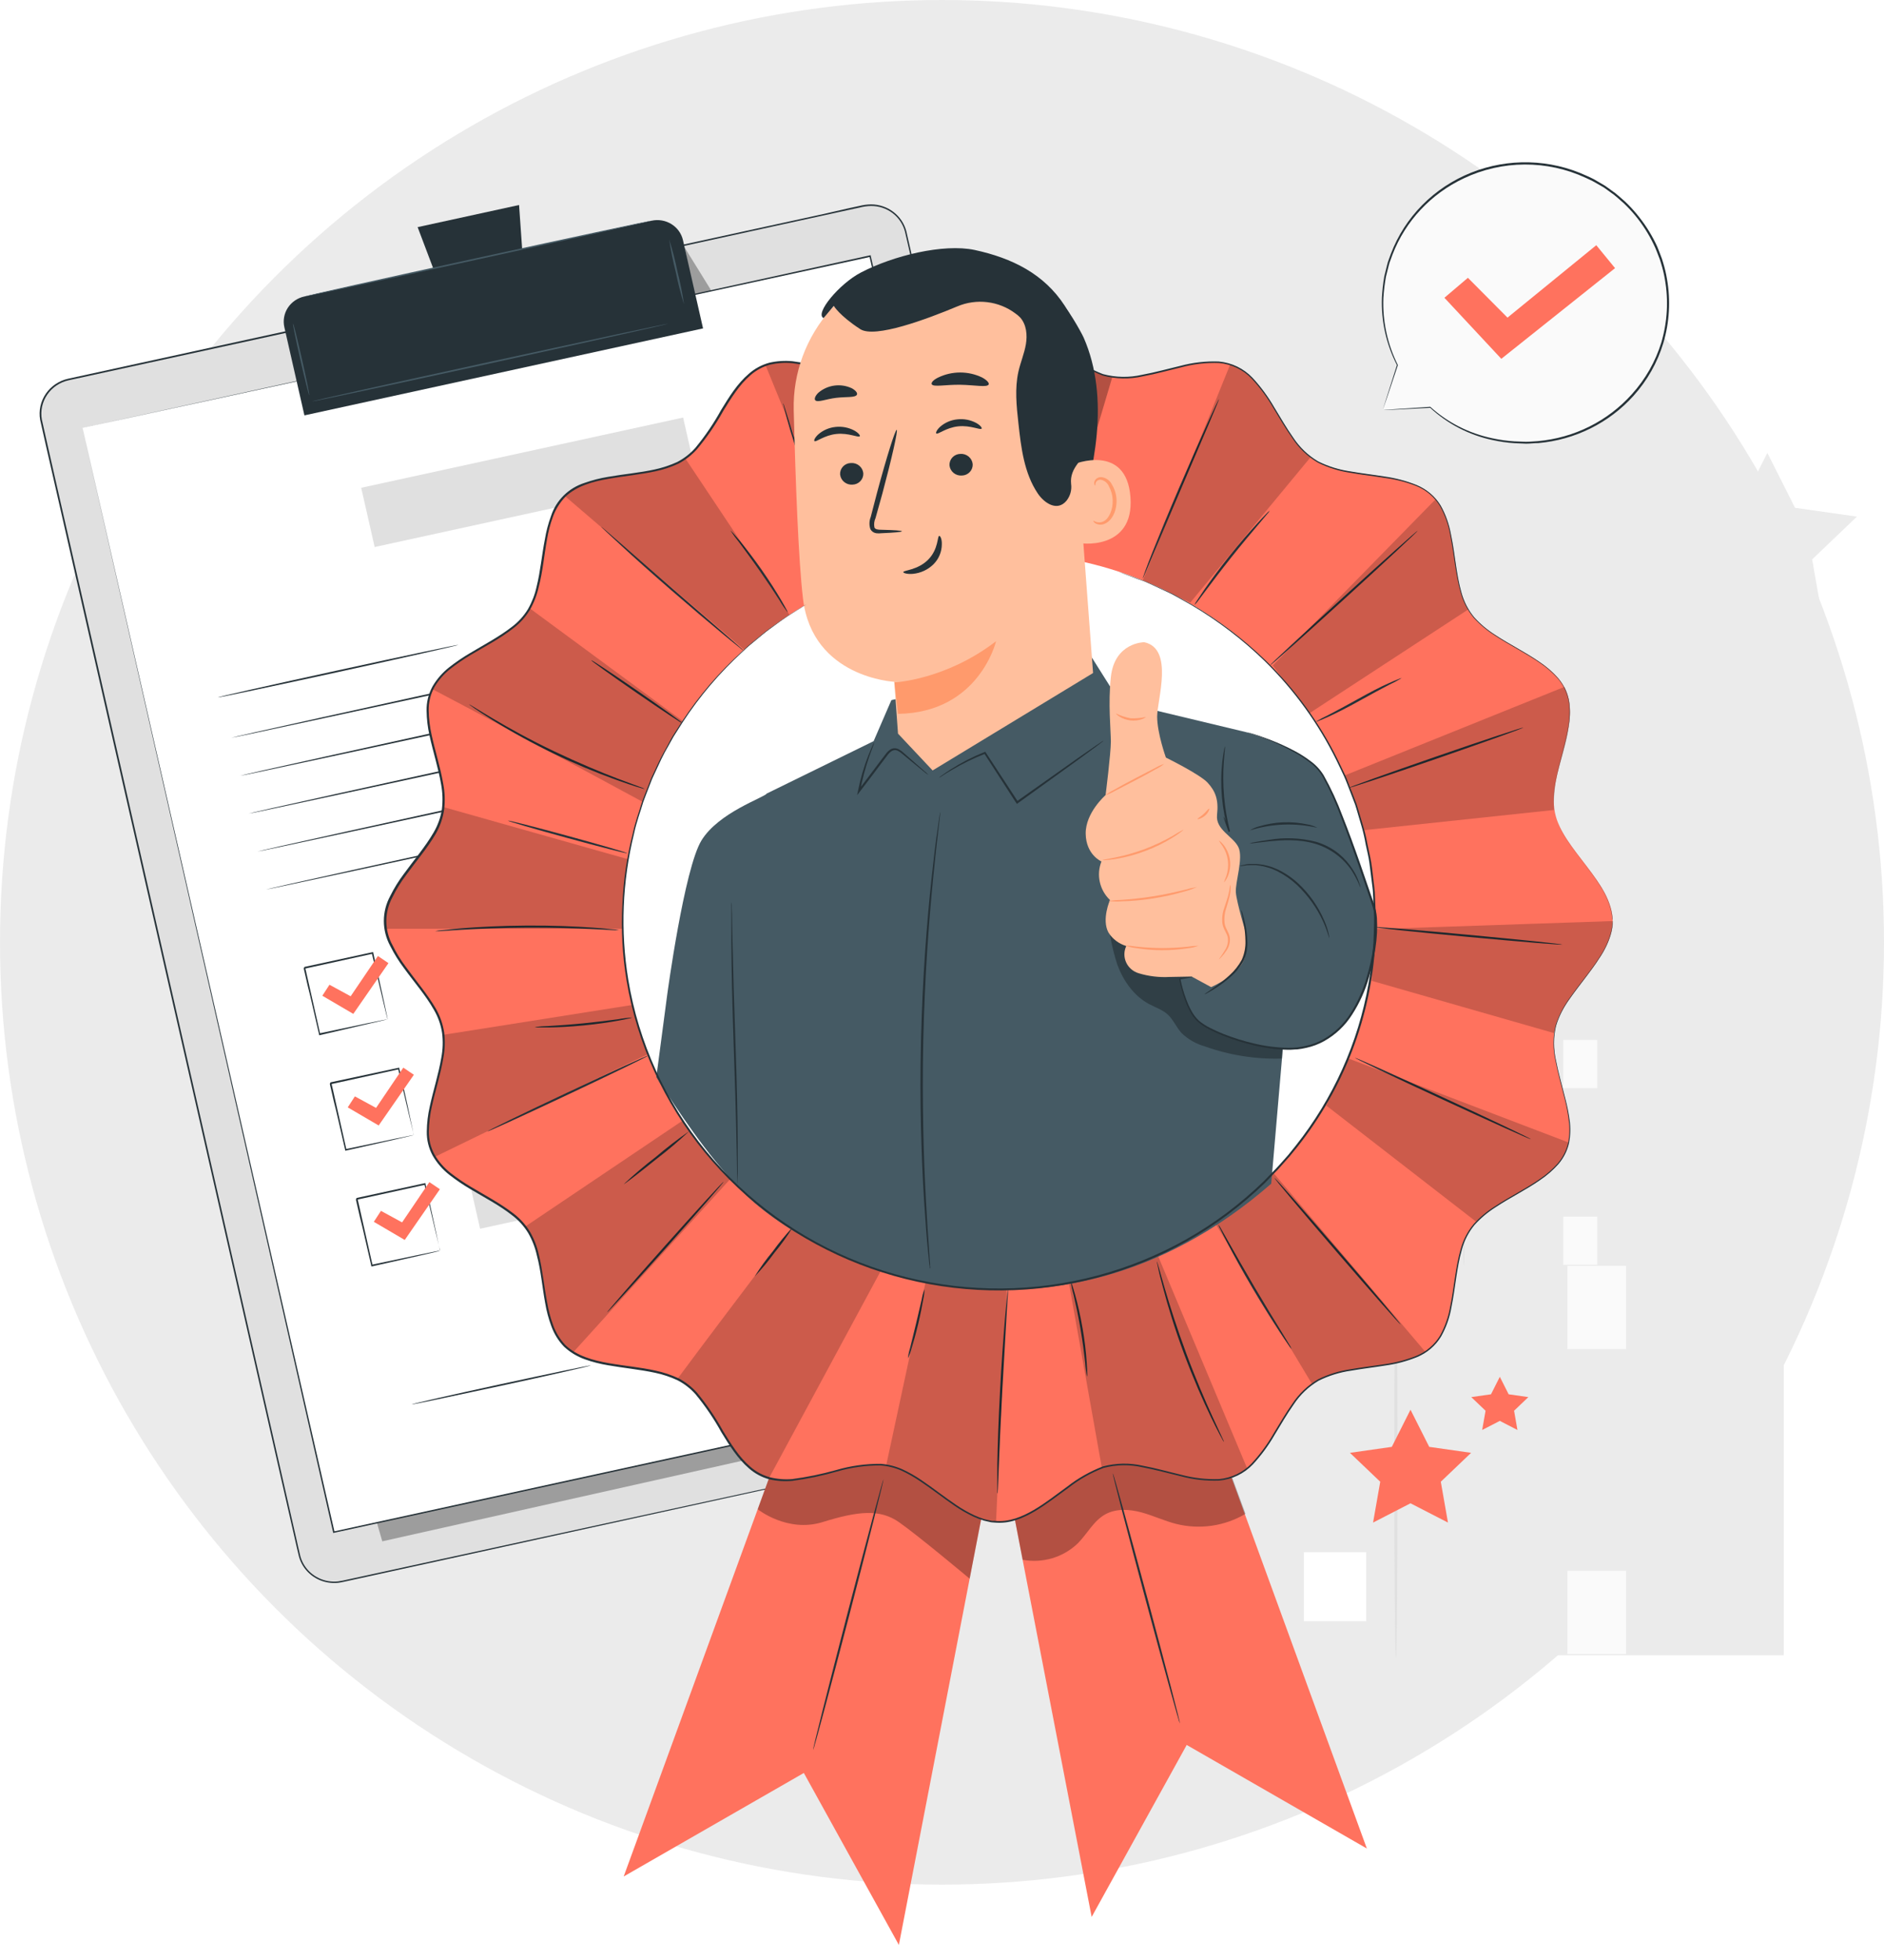 <svg width="500" height="520" viewBox="0 0 500 520" fill="none" xmlns="http://www.w3.org/2000/svg">
<circle cx="250" cy="250" r="250" fill="#D9D9D9" fill-opacity="0.5"/>
<g filter="url(#filter0_d_908_410)">
<path d="M364.659 331.776H444.15V271.745H364.659V331.776Z" fill="#EBEBEB"/>
<path d="M370.336 326.531H379.917V315.934H370.336V326.531Z" fill="white"/>
<path d="M419.904 271.896H410.873V284.701H419.904V271.896Z" fill="#FAFAFA"/>
<path d="M419.904 318.788H410.873V331.593H419.904V318.788Z" fill="#FAFAFA"/>
<path d="M384.493 332.185C384.35 332.185 384.24 318.982 384.24 302.697C384.24 286.413 384.35 273.209 384.493 273.209C384.636 273.209 384.746 286.413 384.746 302.697C384.746 318.982 384.636 332.185 384.493 332.185Z" fill="#E0E0E0"/>
<path d="M332.24 435.146H469.396V331.572H332.24V435.146Z" fill="#EBEBEB"/>
<path d="M342.042 426.11H358.565V407.823H342.042V426.11Z" fill="white"/>
<path d="M427.55 331.841H411.973V353.941H427.55V331.841Z" fill="#FAFAFA"/>
<path d="M427.55 412.734H411.973V434.834H427.55V412.734Z" fill="#FAFAFA"/>
<path d="M366.474 435.857C366.232 435.857 366.034 413.078 366.034 384.98C366.034 356.881 366.232 334.103 366.474 334.103C366.716 334.103 366.903 356.881 366.903 384.98C366.903 413.078 366.716 435.857 366.474 435.857Z" fill="#E0E0E0"/>
<path d="M465.04 116.152L472.389 130.724L488.813 133.061L476.932 144.413L479.737 160.427L465.04 152.867L450.344 160.427L453.149 144.413L441.268 133.061L457.692 130.724L465.04 116.152Z" fill="#EBEBEB"/>
<path d="M27.535 304.367L32.166 313.554L42.517 315.019L35.026 322.17L36.797 332.272L27.535 327.501L18.272 332.272L20.043 322.17L12.552 315.019L22.903 313.554L27.535 304.367Z" fill="#EBEBEB"/>
<path d="M33.277 224.336L43.562 244.734L66.554 248.008L49.921 263.883L53.848 286.306L33.277 275.719L12.717 286.306L16.644 263.883L0 248.008L22.991 244.734L33.277 224.336Z" fill="#EBEBEB"/>
<path d="M458.495 181.967L462.928 190.766L472.839 192.177L465.667 199.016L467.361 208.676L458.495 204.12L449.628 208.676L451.322 199.016L444.15 192.177L454.061 190.766L458.495 181.967Z" fill="#EBEBEB"/>
<path d="M313.044 39.535L317.478 48.323L327.389 49.734L320.217 56.584L321.911 66.245L313.044 61.678L304.178 66.245L305.872 56.584L298.7 49.734L308.611 48.323L313.044 39.535Z" fill="#EBEBEB"/>
<path d="M414.437 133.6L417.341 139.351L423.832 140.277L419.134 144.757L420.246 151.079L414.437 148.096L408.64 151.079L409.751 144.757L405.054 140.277L411.544 139.351L414.437 133.6Z" fill="#EBEBEB"/>
<path d="M146.792 424.064L152.447 435.265L165.075 437.063L155.934 445.787L158.101 458.108L146.792 452.292L135.495 458.108L137.651 445.787L128.509 437.063L141.149 435.265L146.792 424.064Z" fill="#EBEBEB"/>
<path d="M161.709 412.917L164.041 417.548L169.266 418.291L165.482 421.899L166.373 426.993L161.709 424.581L157.045 426.993L157.936 421.899L154.151 418.291L159.377 417.548L161.709 412.917Z" fill="#EBEBEB"/>
<path d="M370.336 370.009L375.308 379.863L386.418 381.446L378.377 389.115L380.28 399.949L370.336 394.833L360.402 399.949L362.305 389.115L354.264 381.446L365.374 379.863L370.336 370.009Z" fill="#FF725E"/>
<path d="M394.042 361.275L396.385 365.917L401.61 366.66L397.826 370.279L398.717 375.383L394.042 372.971L389.356 375.383L390.258 370.279L386.462 366.66L391.699 365.917L394.042 361.275Z" fill="#FF725E"/>
<path d="M362.976 104.79L366.892 92.879C363.16 85.52 362.027 77.157 363.67 69.1C365.313 61.044 369.639 53.748 375.971 48.356C382.303 42.965 390.284 39.782 398.661 39.307C407.039 38.831 415.341 41.09 422.267 45.73C429.193 50.369 434.351 57.126 436.934 64.944C439.517 72.761 439.378 81.196 436.539 88.927C433.7 96.659 428.322 103.25 421.246 107.668C414.171 112.086 405.799 114.081 397.441 113.342C389.286 112.798 381.57 109.528 375.583 104.079L362.976 104.79Z" fill="#FAFAFA"/>
<path d="M362.976 104.79L363.812 104.725L366.243 104.553L375.583 103.928C380.212 108.12 385.914 111.008 392.084 112.286C393.988 112.7 395.923 112.97 397.87 113.093L400.95 113.212C401.984 113.212 403.051 113.093 404.118 113.04C413.768 112.182 422.711 107.72 429.09 100.579C432.684 96.612 435.353 91.926 436.911 86.847C438.507 81.42 438.83 75.71 437.857 70.143C437.615 68.712 437.277 67.298 436.845 65.91C436.65 65.208 436.411 64.517 436.13 63.843C435.855 63.153 435.613 62.464 435.316 61.786C434.091 59.046 432.54 56.458 430.696 54.074C429.777 52.886 428.781 51.756 427.715 50.693C427.197 50.15 426.646 49.639 426.064 49.163C425.503 48.679 424.964 48.151 424.37 47.709L422.566 46.395L421.664 45.749L420.696 45.189L418.793 44.112C418.144 43.757 417.462 43.487 416.802 43.164C411.746 40.822 406.218 39.62 400.625 39.645C395.031 39.672 389.515 40.926 384.482 43.315C375.761 47.416 368.989 54.648 365.572 63.509C365.385 64.004 365.209 64.5 365.033 64.984C364.834 65.462 364.676 65.956 364.56 66.46C364.307 67.451 364.065 68.431 363.823 69.389C363.489 71.267 363.261 73.162 363.141 75.065C362.895 81.22 364.218 87.338 366.991 92.868L364.043 101.677L363.262 103.961C363.086 104.477 362.987 104.747 362.987 104.747C362.987 104.747 363.053 104.499 363.218 103.993L363.922 101.731L366.749 92.803V92.889C363.902 87.35 362.525 81.198 362.745 75C362.848 73.076 363.065 71.159 363.394 69.26C363.636 68.291 363.889 67.3 364.131 66.298C364.248 65.789 364.402 65.289 364.593 64.801C364.78 64.306 364.956 63.81 365.143 63.304C366.98 58.473 369.822 54.068 373.488 50.367C377.155 46.667 381.566 43.752 386.442 41.807C391.319 39.862 396.555 38.93 401.819 39.069C407.083 39.208 412.26 40.416 417.022 42.615C417.693 42.928 418.386 43.208 419.046 43.574L420.982 44.705L421.95 45.275L422.874 45.932L424.7 47.257C425.305 47.72 425.855 48.248 426.427 48.732C427.014 49.219 427.572 49.736 428.1 50.283C429.181 51.369 430.191 52.52 431.125 53.73C433.005 56.127 434.589 58.734 435.844 61.495C436.141 62.184 436.383 62.895 436.658 63.584C436.95 64.286 437.196 65.006 437.395 65.738C437.83 67.15 438.168 68.59 438.407 70.046C439.401 75.695 439.07 81.492 437.439 86.998C435.877 92.174 433.177 96.952 429.53 100.999C423.054 108.208 413.995 112.704 404.228 113.557C403.128 113.557 402.028 113.707 401.016 113.707L397.903 113.578C395.937 113.443 393.984 113.163 392.062 112.738C385.869 111.41 380.164 108.454 375.561 104.187H375.649L366.221 104.671L363.823 104.779C363.24 104.79 362.976 104.79 362.976 104.79Z" fill="#263238"/>
<path d="M379.334 75.001L385.571 69.702L396.077 80.267L419.64 61.054L424.624 67.139L394.438 91.199L379.334 75.001Z" fill="#FF725E"/>
<path d="M297.709 369.545L86.761 415.576C85.54 415.849 84.276 415.883 83.042 415.676C81.808 415.469 80.627 415.025 79.569 414.369C78.51 413.713 77.595 412.859 76.876 411.855C76.156 410.852 75.646 409.719 75.376 408.521L6.963 107.772C6.69 106.58 6.661 105.348 6.876 104.145C7.09 102.942 7.545 101.792 8.215 100.762C8.884 99.731 9.755 98.84 10.776 98.14C11.798 97.439 12.95 96.943 14.168 96.679L225.116 50.648C226.334 50.381 227.594 50.352 228.823 50.562C230.053 50.773 231.228 51.218 232.281 51.873C233.334 52.528 234.246 53.38 234.962 54.381C235.679 55.381 236.187 56.51 236.458 57.703L304.915 358.452C305.187 359.644 305.217 360.876 305.002 362.079C304.787 363.282 304.332 364.432 303.663 365.462C302.994 366.493 302.123 367.384 301.102 368.084C300.08 368.785 298.927 369.281 297.709 369.545Z" fill="#E0E0E0"/>
<path d="M297.709 369.545L298.413 369.352C299.097 369.134 299.757 368.848 300.383 368.501C301.408 367.91 302.315 367.14 303.056 366.228C304.066 364.979 304.729 363.495 304.981 361.92C305.14 360.968 305.14 359.997 304.981 359.045C304.805 358.043 304.53 356.988 304.288 355.889C303.782 353.735 303.188 351.28 302.638 348.673C301.442 343.454 300.067 337.448 298.512 330.655C292.319 303.547 283.365 264.323 272.298 215.848C266.798 191.616 260.725 165.068 254.224 136.56C250.982 122.315 247.627 107.596 244.158 92.403C242.435 84.807 240.682 77.107 238.9 69.302C237.998 65.403 237.107 61.472 236.194 57.52C235.698 55.55 234.54 53.8 232.906 52.552C231.272 51.304 229.257 50.63 227.184 50.638C226.151 50.66 225.124 50.805 224.126 51.069L221.046 51.736L214.853 53.093L202.356 55.818L176.923 61.375L124.516 72.845L14.246 96.884C11.915 97.389 9.872 98.755 8.543 100.696C7.213 102.638 6.699 105.006 7.106 107.309C8.107 111.886 9.185 116.474 10.208 121.041C12.291 130.159 14.356 139.224 16.402 148.235L28.502 201.449C36.445 236.332 44.101 269.935 51.395 302.029C58.688 334.123 65.607 364.494 72.098 393.045C72.904 396.635 73.708 400.168 74.507 403.643C74.914 405.388 75.277 407.154 75.706 408.866C76.168 410.553 77.115 412.074 78.434 413.25C79.745 414.408 81.361 415.184 83.098 415.49C83.96 415.627 84.837 415.653 85.706 415.565C86.564 415.458 87.433 415.253 88.291 415.059L98.532 412.83L137.397 404.365L254.686 378.851L286.588 371.936L294.882 370.149L297.709 369.545L294.893 370.192L286.599 372.023L254.697 379.012L137.43 404.677L98.609 413.174L88.368 415.414C87.51 415.598 86.652 415.813 85.75 415.931C84.848 416.021 83.938 415.992 83.043 415.845C81.223 415.536 79.532 414.724 78.167 413.504C76.803 412.285 75.823 410.71 75.343 408.963C74.903 407.229 74.54 405.485 74.133 403.74C73.334 400.243 72.527 396.711 71.713 393.142C65.222 364.634 58.281 334.177 50.977 302.126C43.672 270.075 36.016 236.429 28.062 201.546L15.962 148.342C13.916 139.339 11.851 130.267 9.768 121.127C8.734 116.56 7.667 111.994 6.655 107.374C6.232 104.961 6.774 102.481 8.169 100.45C9.564 98.418 11.705 96.99 14.147 96.464L124.428 72.393L176.868 60.998L202.29 55.452L214.787 52.727L220.991 51.306L224.071 50.638C225.089 50.38 226.134 50.242 227.184 50.228C229.332 50.233 231.416 50.938 233.109 52.231C234.802 53.523 236.007 55.331 236.535 57.369C237.437 61.332 238.339 65.252 239.23 69.162C241.027 76.974 242.794 84.663 244.532 92.231C247.972 107.417 251.32 122.136 254.576 136.388C261.055 164.896 267.084 191.444 272.595 215.687C283.596 264.151 292.506 303.407 298.666 330.526C300.196 337.3 301.56 343.332 302.748 348.544C303.331 351.161 303.848 353.563 304.376 355.771C304.618 356.848 304.893 357.925 305.058 358.926C305.223 359.889 305.223 360.872 305.058 361.834C304.807 363.438 304.132 364.949 303.1 366.218C302.349 367.128 301.436 367.898 300.405 368.49C299.771 368.839 299.099 369.117 298.402 369.319L297.709 369.545Z" fill="#263238"/>
<g opacity="0.3">
<path d="M97.454 404.924L289.657 361.909L283.585 325.033L272.683 304.366L88.819 375.07L97.454 404.924Z" fill="black"/>
</g>
<g opacity="0.3">
<path d="M177.704 61.677L184.975 73.427L186.383 79.663L181.455 80.74L177.704 61.677Z" fill="black"/>
</g>
<path d="M17.909 109.517L84.594 402.459L293.617 356.859L281.692 304.474L226.931 63.907L17.909 109.517Z" fill="white"/>
<path d="M17.909 109.517L226.921 63.734H227.097V63.917C245.644 145.327 268.778 246.919 293.815 356.858V357.085H293.595L84.584 402.674H84.386V402.469C45.124 229.483 18.305 111.272 17.898 109.528C18.305 111.315 45.3 229.493 84.793 402.469L84.54 402.318L293.551 356.686L293.375 356.955C268.371 247.038 245.259 145.445 226.745 64.014L226.965 64.154L17.909 109.517Z" fill="#263238"/>
<path d="M76.767 74.661L168.948 54.555C170.75 54.162 172.639 54.486 174.197 55.456C175.756 56.425 176.857 57.962 177.259 59.727L182.584 83.127L76.789 106.203L71.468 82.824C71.266 81.947 71.242 81.04 71.4 80.154C71.556 79.268 71.891 78.422 72.383 77.663C72.876 76.905 73.517 76.249 74.269 75.734C75.022 75.218 75.871 74.854 76.767 74.661Z" fill="#263238"/>
<path d="M133.756 50.39L106.837 56.26L115.121 78.166L135.395 73.739L133.756 50.39Z" fill="#263238"/>
<path d="M168.947 54.537C168.947 54.655 148.365 59.254 122.921 64.811C97.476 70.369 76.806 74.795 76.773 74.677C76.74 74.558 97.355 69.959 122.822 64.402C148.288 58.845 168.881 54.451 168.947 54.537Z" fill="#455A64"/>
<path d="M78.082 100.847C77.961 100.847 76.894 96.647 75.706 91.413C74.518 86.179 73.638 81.903 73.77 81.871C73.902 81.838 74.958 86.071 76.146 91.316C77.334 96.561 78.203 100.847 78.082 100.847Z" fill="#455A64"/>
<path d="M177.539 76.766C176.655 73.932 175.921 71.057 175.339 68.15C174.611 65.308 174.031 62.433 173.601 59.534C174.483 62.349 175.217 65.207 175.801 68.096C176.531 70.955 177.111 73.849 177.539 76.766Z" fill="#455A64"/>
<path d="M173.348 81.881C173.348 82 152.215 86.717 126.1 92.414C99.984 98.111 78.797 102.646 78.742 102.516C78.687 102.387 99.864 97.681 126.045 91.983C152.226 86.286 173.282 81.763 173.348 81.881Z" fill="#455A64"/>
<path d="M117.673 167.093C117.673 167.222 103.428 170.432 85.772 174.288C68.116 178.143 53.87 181.148 53.793 181.029C53.716 180.911 68.094 177.691 85.695 173.846C103.296 170.001 117.64 166.975 117.673 167.093Z" fill="#263238"/>
<path d="M224.06 155.365C224.06 155.494 186.801 163.733 140.786 173.77C94.77 183.808 57.423 191.853 57.401 191.735C57.379 191.616 94.649 183.366 140.687 173.329C186.724 163.291 224.038 155.246 224.06 155.365Z" fill="#263238"/>
<path d="M226.359 165.466C226.359 165.585 189.089 173.824 143.074 183.872C97.058 193.921 59.722 201.955 59.689 201.826C59.656 201.696 96.948 193.468 142.975 183.431C189.001 173.393 226.326 165.316 226.359 165.466Z" fill="#263238"/>
<path d="M228.647 175.504C228.647 175.622 191.388 183.861 145.373 193.899C99.357 203.936 62.01 211.992 61.977 211.863C61.944 211.734 99.236 203.505 145.274 193.457C191.311 183.409 228.614 175.385 228.647 175.504Z" fill="#263238"/>
<path d="M230.936 185.574C230.936 185.692 193.677 193.931 147.661 203.969C101.645 214.006 64.298 222.051 64.276 221.933C64.254 221.815 101.524 213.576 147.562 203.527C193.6 193.479 230.914 185.445 230.936 185.574Z" fill="#263238"/>
<path d="M233.235 195.622C233.235 195.751 195.965 203.99 149.949 214.028C103.934 224.065 66.576 232.121 66.576 232.003C66.576 231.884 103.835 223.645 149.861 213.597C195.888 203.549 233.202 195.514 233.235 195.622Z" fill="#263238"/>
<path d="M98.884 266.499C98.839 266.391 98.806 266.279 98.785 266.165L98.543 265.206C98.334 264.334 98.037 263.117 97.674 261.598C96.937 258.486 95.903 254.113 94.671 248.879L94.913 249.03L76.872 252.993C76.872 252.993 77.202 252.487 77.048 252.724V252.799V252.95L77.114 253.252L77.257 253.855L77.521 255.05C77.708 255.847 77.884 256.633 78.06 257.42C78.412 258.97 78.764 260.5 79.094 261.986C79.765 264.948 80.392 267.748 80.975 270.322L80.733 270.171L93.769 267.425L97.476 266.671L98.466 266.488L98.818 266.423C98.818 266.423 98.73 266.423 98.51 266.52L97.575 266.746L93.945 267.586L80.876 270.634H80.678V270.44L78.764 262.115C78.423 260.629 78.071 259.1 77.664 257.549C77.488 256.763 77.301 255.976 77.125 255.179C77.026 254.792 76.938 254.383 76.85 253.984L76.707 253.381L76.641 253.079V252.929V252.853V252.799C76.487 253.047 76.85 252.476 76.817 252.53L94.869 248.621H95.067V248.814L97.905 261.738C98.224 263.246 98.477 264.452 98.664 265.314C98.741 265.702 98.796 266.003 98.851 266.251C98.873 266.332 98.884 266.415 98.884 266.499Z" fill="#263238"/>
<path d="M232.983 222.956L107.12 250.41L109.459 260.691L235.322 233.237L232.983 222.956Z" fill="#E0E0E0"/>
<path d="M105.859 297.15C105.817 297.038 105.784 296.922 105.76 296.805C105.694 296.558 105.617 296.235 105.518 295.847C105.309 294.974 105.012 293.768 104.649 292.25C103.912 289.126 102.878 284.711 101.646 279.52L101.888 279.67L83.847 283.634C83.847 283.698 84.177 283.128 84.023 283.375V283.429V283.504V283.655L84.089 283.957L84.232 284.56C84.32 284.969 84.408 285.368 84.507 285.766L85.035 288.125C85.387 289.686 85.739 291.205 86.069 292.691C86.74 295.653 87.367 298.453 87.95 301.027L87.708 300.876L100.755 298.141L104.451 297.387L105.441 297.193C105.556 297.162 105.674 297.144 105.793 297.139L105.496 297.225L104.55 297.452L100.92 298.302L87.796 301.264H87.598V301.07L85.684 292.745C85.343 291.259 84.991 289.729 84.584 288.179C84.408 287.403 84.221 286.606 84.045 285.82C83.957 285.422 83.858 285.023 83.77 284.614L83.626 284.011L83.561 283.709V283.558V283.429L83.737 283.149L101.778 279.293H101.976V279.477C103.142 284.786 104.176 289.169 104.814 292.4C105.133 293.908 105.386 295.114 105.573 295.976C105.65 296.364 105.705 296.665 105.76 296.913C105.803 296.987 105.836 297.067 105.859 297.15Z" fill="#263238"/>
<path d="M239.952 253.608L114.088 281.062L116.428 291.342L242.291 263.889L239.952 253.608Z" fill="#E0E0E0"/>
<path d="M112.833 327.791C112.833 327.791 112.833 327.661 112.734 327.446C112.635 327.231 112.591 326.875 112.492 326.487C112.283 325.615 111.986 324.409 111.623 322.89C110.886 319.778 109.852 315.351 108.62 310.16L108.862 310.311L90.777 314.274C90.777 314.339 91.107 313.768 90.953 314.016V314.091V314.167V314.317L91.019 314.619L91.162 315.222C91.25 315.631 91.338 316.03 91.437 316.428L91.965 318.787C92.317 320.349 92.669 321.867 92.999 323.353L94.88 331.689L94.638 331.549L107.685 328.803L111.381 328.049L112.371 327.855C112.488 327.843 112.606 327.843 112.723 327.855L112.426 327.941L111.48 328.168L107.85 329.018L94.726 331.98H94.528V331.786C93.945 329.223 93.296 326.401 92.614 323.461C92.273 321.975 91.921 320.456 91.514 318.895C91.338 318.119 91.151 317.333 90.975 316.536C90.887 316.138 90.788 315.739 90.7 315.341L90.568 314.738L90.491 314.436V314.274V314.091C90.337 314.328 90.7 313.757 90.667 313.822L108.719 309.913H108.917V310.106L111.755 323.03C112.074 324.538 112.327 325.744 112.514 326.617C112.591 326.994 112.657 327.295 112.701 327.543C112.757 327.619 112.801 327.703 112.833 327.791Z" fill="#263238"/>
<path d="M246.934 284.259L121.071 311.713L123.41 321.994L249.274 294.54L246.934 284.259Z" fill="#E0E0E0"/>
<path d="M81.547 260.177L83.439 257.258L89.061 260.317L96.299 249.633L99.093 251.529L89.765 264.991L81.547 260.177Z" fill="#FF725E"/>
<path d="M88.29 289.794L90.183 286.876L95.804 289.934L103.031 279.25L105.837 281.146L96.497 294.598L88.29 289.794Z" fill="#FF725E"/>
<path d="M95.21 320.155L97.102 317.247L102.712 320.306L109.951 309.622L112.745 311.507L103.416 324.969L95.21 320.155Z" fill="#FF725E"/>
<path d="M152.821 358.248C152.821 358.377 142.216 360.8 129.081 363.633C115.947 366.465 105.276 368.716 105.254 368.598C105.232 368.479 115.848 366.056 128.982 363.213C142.117 360.37 152.788 358.14 152.821 358.248Z" fill="#263238"/>
<path d="M176.515 352.712C173.644 353.578 170.729 354.297 167.781 354.866C164.878 355.573 161.941 356.138 158.98 356.557C161.849 355.694 164.76 354.975 167.704 354.403C172.533 353.359 176.493 352.594 176.515 352.712Z" fill="#263238"/>
<path d="M254.994 328.533C254.994 328.652 245.456 330.849 233.642 333.423C221.827 335.997 212.212 337.989 212.19 337.871C212.168 337.752 221.717 335.566 233.543 332.981C245.368 330.397 254.972 328.415 254.994 328.533Z" fill="#263238"/>
<path d="M244.786 356.88C244.786 356.88 244.885 356.589 244.995 356.029C245.14 355.201 245.095 354.351 244.863 353.541C244.471 352.261 243.963 351.017 243.344 349.826C242.467 348.245 241.953 346.495 241.837 344.699C241.863 343.594 242.125 342.507 242.607 341.507C243.088 340.507 243.778 339.617 244.632 338.894C245.632 338.081 246.829 337.532 248.107 337.3C249.386 337.069 250.704 337.161 251.936 337.57C253.288 337.973 254.495 338.746 255.412 339.799C255.901 340.366 256.19 341.072 256.237 341.813C256.25 342.211 256.131 342.603 255.9 342.93C255.668 343.258 255.335 343.504 254.95 343.633C254.231 343.861 253.495 344.037 252.75 344.161L250.55 344.602C249.076 344.893 247.58 345.152 246.04 345.346C243.057 345.767 240.029 345.785 237.041 345.399C235.691 345.115 234.282 345.338 233.092 346.024C232.147 346.957 231.346 348.02 230.716 349.18C230.333 349.751 229.801 350.212 229.176 350.515C228.539 350.79 227.821 350.821 227.163 350.601C226.031 350.108 224.954 349.502 223.95 348.792C223.484 348.488 222.954 348.293 222.399 348.221C221.88 348.165 221.358 348.291 220.925 348.576C220.164 349.258 219.535 350.068 219.066 350.967C218.566 351.739 217.882 352.381 217.074 352.838C216.266 353.296 215.357 353.556 214.424 353.595C213.013 353.65 211.634 353.172 210.574 352.26C209.907 351.696 209.384 350.988 209.045 350.192C208.926 349.919 208.841 349.634 208.792 349.341C208.792 349.341 208.891 349.632 209.133 350.16C209.489 350.921 210.02 351.592 210.684 352.12C211.718 352.978 213.048 353.417 214.402 353.348C215.292 353.303 216.157 353.047 216.923 352.603C217.69 352.158 218.335 351.538 218.802 350.795C219.286 349.853 219.942 349.006 220.738 348.296C221.239 347.956 221.847 347.799 222.454 347.855C223.056 347.943 223.633 348.152 224.148 348.469C225.136 349.153 226.19 349.741 227.295 350.224C227.86 350.41 228.476 350.383 229.022 350.149C229.581 349.877 230.05 349.455 230.375 348.932C231.029 347.742 231.859 346.653 232.839 345.701C233.448 345.275 234.162 345.015 234.907 344.947C235.638 344.871 236.376 344.871 237.107 344.947C240.063 345.322 243.056 345.304 246.007 344.893C247.525 344.699 249.01 344.43 250.484 344.15L252.684 343.719C253.39 343.591 254.088 343.422 254.774 343.213C255.075 343.119 255.337 342.932 255.52 342.679C255.703 342.427 255.796 342.122 255.786 341.813C255.736 341.168 255.482 340.555 255.06 340.057C254.192 339.046 253.047 338.299 251.76 337.903C250.593 337.516 249.345 337.425 248.132 337.64C246.92 337.854 245.783 338.368 244.83 339.131C244.01 339.814 243.346 340.658 242.879 341.608C242.413 342.557 242.156 343.592 242.123 344.645C242.222 346.401 242.702 348.115 243.531 349.675C244.14 350.883 244.63 352.145 244.995 353.444C245.21 354.277 245.229 355.146 245.05 355.986C244.998 356.293 244.909 356.593 244.786 356.88Z" fill="#263238"/>
<path d="M267.524 343.095C267.338 343.168 267.147 343.225 266.952 343.267L265.28 343.655L259.141 345.044C253.971 346.229 246.821 347.887 238.955 349.837C231.09 351.786 223.994 353.671 218.879 355.049L212.807 356.686L211.146 357.117C210.955 357.176 210.76 357.219 210.562 357.246C210.74 357.152 210.928 357.079 211.124 357.031L212.752 356.525C214.171 356.083 216.228 355.448 218.78 354.748C223.895 353.283 230.969 351.355 238.845 349.363C246.722 347.37 253.872 345.798 259.075 344.71C261.671 344.161 263.783 343.73 265.247 343.45L266.93 343.138C267.126 343.106 267.325 343.091 267.524 343.095Z" fill="#263238"/>
<path d="M177.294 106.778L91.857 125.414L95.433 141.13L180.87 122.494L177.294 106.778Z" fill="#E0E0E0"/>
<path d="M258.118 361.814L285.719 504.58L310.943 458.948L358.752 486.422L308.006 347.404L258.118 361.814Z" fill="#FF725E"/>
<g opacity="0.3">
<path d="M267.403 409.825C270.031 410.31 272.739 410.162 275.296 409.395C277.852 408.628 280.18 407.264 282.078 405.42C284.597 402.879 286.269 399.411 289.438 397.709C292.287 396.18 295.796 396.395 298.931 397.246C302.066 398.097 305.014 399.508 308.15 400.305C311.243 401.076 314.463 401.238 317.62 400.779C320.778 400.321 323.811 399.251 326.543 397.634L318.578 375.986L281.616 371.463L264.015 392.195L267.403 409.825Z" fill="black"/>
</g>
<path d="M309.15 453.283C308.996 453.283 304.882 438.485 299.965 420.165C295.047 401.846 291.164 386.94 291.34 386.908C291.516 386.875 295.597 401.684 300.515 420.025C305.432 438.366 309.304 453.24 309.15 453.283Z" fill="#263238"/>
<path d="M262.156 369.234L234.555 512L209.331 466.379L161.522 493.842L212.268 354.824L262.156 369.234Z" fill="#FF725E"/>
<g opacity="0.3">
<path d="M197.087 396.407C197.087 396.407 204.941 402.729 214.303 399.821C223.664 396.913 229.484 396.289 234.555 399.821C239.626 403.354 253.344 414.845 253.344 414.845L256.523 398.378L238.097 373.607L218.868 377.409L205.183 378.712L200.09 388.158L197.087 396.407Z" fill="black"/>
</g>
<path d="M423.985 240.362C423.985 250.604 410.62 259.425 408.661 269.107C406.648 279.08 415.515 292.23 411.632 301.417C407.748 310.603 391.831 313.899 386.187 322.203C380.544 330.506 383.514 346.058 376.287 353.145C369.059 360.231 353.185 357.248 344.682 362.838C336.178 368.427 332.988 383.871 323.451 387.748C314.078 391.55 300.646 382.87 290.449 384.84C280.548 386.757 271.55 399.843 261.088 399.843C250.627 399.843 241.606 386.757 231.717 384.84C221.53 382.87 208.098 391.55 198.715 387.748C189.331 383.947 185.976 368.362 177.495 362.838C169.013 357.313 153.128 360.22 145.879 353.145C138.629 346.069 141.688 330.528 135.978 322.203C130.269 313.878 114.494 310.754 110.545 301.417C106.596 292.079 115.528 279.091 113.515 269.107C111.557 259.414 98.18 250.604 98.18 240.362C98.18 230.12 111.557 221.289 113.515 211.606C115.528 201.634 106.651 188.484 110.545 179.297C114.439 170.11 130.346 166.814 135.978 158.522C141.611 150.229 138.651 134.666 145.879 127.569C153.106 120.472 168.98 123.466 177.495 117.876C186.009 112.286 189.177 96.842 198.715 92.976C208.252 89.11 221.519 97.855 231.717 95.884C241.617 93.967 250.627 80.871 261.088 80.871C271.55 80.871 280.559 93.967 290.449 95.884C300.635 97.855 314.067 89.163 323.451 92.976C332.988 96.842 336.2 112.362 344.682 117.876C353.163 123.39 369.048 120.493 376.287 127.569C383.525 134.645 380.478 150.186 386.187 158.522C391.897 166.858 407.671 169.959 411.632 179.297C415.592 188.634 406.648 201.623 408.661 211.606C410.62 221.289 423.985 230.088 423.985 240.362Z" fill="#FF725E"/>
<path d="M222.971 150.961C222.971 150.961 222.85 150.821 222.674 150.519C222.498 150.218 222.223 149.733 221.926 149.205C221.277 148.064 220.386 146.384 219.33 144.294C217.207 140.116 214.457 134.235 211.806 127.601C209.155 120.967 207.119 114.806 205.788 110.369C205.128 108.118 204.622 106.298 204.303 104.984C204.16 104.403 204.039 103.907 203.951 103.519C203.894 103.353 203.865 103.178 203.863 103.002C203.949 103.16 204.015 103.326 204.061 103.498L204.512 104.93C204.941 106.255 205.502 108.043 206.173 110.208C207.603 114.655 209.705 120.762 212.334 127.439C214.963 134.117 217.669 139.943 219.693 144.165L222.124 149.151L222.773 150.508C222.853 150.653 222.919 150.804 222.971 150.961Z" fill="#263238"/>
<path d="M237.47 145.565C237.278 145.189 237.133 144.792 237.041 144.381C236.81 143.605 236.502 142.474 236.139 141.074C235.413 138.285 234.511 134.386 233.697 130.057C232.883 125.727 232.311 121.775 231.981 118.91C231.805 117.478 231.695 116.314 231.629 115.507C231.578 115.092 231.578 114.672 231.629 114.257C231.755 114.657 231.84 115.069 231.882 115.485L232.41 118.856C232.85 121.71 233.51 125.641 234.291 129.96C235.072 134.279 235.941 138.177 236.557 140.988C236.854 142.302 237.096 143.422 237.294 144.327C237.395 144.733 237.454 145.148 237.47 145.565Z" fill="#263238"/>
<path d="M263.047 143.077C262.882 143.077 262.475 130.993 262.134 116.098C261.793 101.204 261.639 89.109 261.793 89.098C261.947 89.087 262.365 101.171 262.706 116.088C263.047 131.004 263.201 143.077 263.047 143.077Z" fill="#263238"/>
<path d="M288.788 118.253C288.942 118.253 287.16 124.338 284.817 131.747C282.474 139.157 280.417 145.113 280.307 145.07C280.197 145.027 281.935 138.985 284.278 131.575C286.621 124.165 288.623 118.21 288.788 118.253Z" fill="#263238"/>
<path d="M299.283 149.475C299.304 149.296 299.352 149.122 299.426 148.958L299.921 147.536C300.361 146.308 301.021 144.542 301.901 142.366C303.628 138.058 306.092 132.038 308.908 125.468C311.724 118.899 314.343 112.986 316.268 108.721C317.214 106.653 317.995 104.952 318.589 103.681L319.238 102.324C319.403 102.022 319.491 101.861 319.513 101.872C319.473 102.041 319.417 102.207 319.348 102.367L318.787 103.767L316.642 108.883C314.761 113.255 312.241 119.157 309.436 125.695C306.631 132.232 304.145 138.134 302.275 142.517L300.13 147.622L299.525 149.001C299.464 149.168 299.383 149.327 299.283 149.475Z" fill="#263238"/>
<path d="M312.989 156.497C313.156 156.116 313.367 155.754 313.616 155.42C314.056 154.73 314.716 153.75 315.53 152.555C317.18 150.175 319.557 146.922 322.318 143.454C325.079 139.986 327.73 136.992 329.688 134.838C330.667 133.761 331.481 132.91 332.053 132.329C332.329 132.006 332.643 131.717 332.988 131.467C332.776 131.835 332.517 132.175 332.218 132.48C331.624 133.19 330.876 134.063 330.018 135.097C328.137 137.315 325.552 140.385 322.791 143.853C320.03 147.321 317.621 150.519 315.882 152.846L313.825 155.592C313.58 155.921 313.299 156.224 312.989 156.497Z" fill="#263238"/>
<path d="M333.033 172.544C332.923 172.436 341.635 164.337 352.471 154.461C363.306 144.585 372.195 136.669 372.272 136.777C372.349 136.885 363.68 144.994 352.834 154.87C341.987 164.746 333.143 172.662 333.033 172.544Z" fill="#263238"/>
<path d="M367.992 175.893C366.932 176.55 365.829 177.14 364.692 177.659C362.624 178.736 359.819 180.233 356.717 181.967C353.615 183.701 350.754 185.144 348.631 186.114C347.531 186.598 346.717 186.975 346.101 187.191C345.8 187.344 345.478 187.453 345.144 187.514C346.205 186.857 347.307 186.267 348.444 185.748C350.512 184.671 353.317 183.174 356.42 181.44C359.522 179.706 362.382 178.209 364.505 177.293C365.605 176.809 366.419 176.432 367.035 176.216C367.334 176.058 367.657 175.949 367.992 175.893Z" fill="#263238"/>
<path d="M400.323 189.021C400.378 189.172 390.016 192.877 377.222 197.303C364.428 201.73 353.945 205.187 353.901 205.047C353.857 204.907 364.197 201.191 377.002 196.765C389.807 192.338 400.268 188.881 400.323 189.021Z" fill="#263238"/>
<path d="M410.62 246.609C410.62 246.76 399.344 245.844 385.472 244.552C371.601 243.259 360.358 242.085 360.38 241.924C360.402 241.762 371.645 242.699 385.527 243.992C399.41 245.284 410.631 246.458 410.62 246.609Z" fill="#263238"/>
<path d="M402.336 298.261C402.27 298.401 391.743 293.662 378.828 287.696C365.913 281.729 355.496 276.764 355.562 276.624C355.628 276.484 366.155 281.212 379.07 287.189C391.985 293.167 402.402 298.121 402.336 298.261Z" fill="#263238"/>
<path d="M367.706 347.404C367.585 347.501 360.006 338.874 350.754 328.148C341.503 317.421 334.11 308.622 334.254 308.525C334.397 308.428 341.954 317.044 351.205 327.781C360.457 338.519 367.827 347.296 367.706 347.404Z" fill="#263238"/>
<path d="M338.797 353.941C338.455 353.568 338.149 353.164 337.884 352.735C337.323 351.938 336.531 350.764 335.585 349.31C333.671 346.391 331.108 342.31 328.401 337.732C325.695 333.155 323.385 328.933 321.801 325.886C320.998 324.345 320.349 323.096 319.931 322.224C319.682 321.78 319.476 321.315 319.315 320.834C319.626 321.236 319.898 321.665 320.129 322.116C320.657 323.064 321.339 324.27 322.164 325.702C323.869 328.729 326.245 332.908 328.94 337.485C331.636 342.062 334.144 346.165 335.97 349.127C336.828 350.549 337.554 351.723 338.115 352.649C338.39 353.054 338.619 353.487 338.797 353.941Z" fill="#263238"/>
<path d="M320.844 378.604C320.844 378.604 320.734 378.464 320.558 378.163L319.843 376.849C319.216 375.696 318.369 374.016 317.357 371.927C315.333 367.738 312.725 361.857 310.25 355.201C307.775 348.546 305.905 342.407 304.75 337.97C304.145 335.729 303.65 333.898 303.408 332.638C303.287 332.057 303.188 331.561 303.1 331.174C303.056 331.004 303.03 330.831 303.023 330.657C303.113 330.811 303.176 330.978 303.21 331.152L303.628 332.585C304.013 333.92 304.519 335.697 305.135 337.862C306.433 342.31 308.358 348.427 310.833 355.094C313.309 361.76 315.839 367.608 317.775 371.841L320.085 376.827C320.327 377.366 320.536 377.818 320.712 378.184C320.774 378.318 320.818 378.459 320.844 378.604Z" fill="#263238"/>
<path d="M284.475 361.275C284.237 360.037 284.079 358.785 284.002 357.527C283.749 355.212 283.342 352.013 282.748 348.513C282.154 345.013 281.461 341.868 280.933 339.595C280.587 338.379 280.323 337.141 280.141 335.891C280.305 336.19 280.431 336.509 280.515 336.838C280.735 337.463 281.01 338.368 281.329 339.499C281.956 341.749 282.704 344.884 283.309 348.427C283.836 351.429 284.203 354.456 284.409 357.495C284.486 358.658 284.53 359.649 284.53 360.263C284.559 360.601 284.54 360.942 284.475 361.275Z" fill="#263238"/>
<path d="M260.681 392.282C260.656 392.1 260.656 391.915 260.681 391.733C260.681 391.302 260.681 390.774 260.681 390.15C260.681 388.771 260.681 386.779 260.681 384.323C260.769 379.401 261 372.616 261.396 365.131C261.792 357.646 262.287 350.861 262.694 345.961C262.892 343.505 263.079 341.524 263.222 340.156C263.299 339.531 263.354 339.003 263.398 338.583C263.411 338.397 263.448 338.212 263.508 338.034C263.534 338.22 263.534 338.408 263.508 338.594C263.508 339.014 263.508 339.542 263.431 340.177C263.343 341.631 263.233 343.591 263.09 345.982C262.793 350.969 262.397 357.711 261.99 365.153C261.583 372.595 261.297 379.423 261.11 384.334C261.022 386.725 260.945 388.642 260.89 390.15C260.89 390.785 260.824 391.302 260.802 391.733C260.79 391.921 260.749 392.106 260.681 392.282Z" fill="#263238"/>
<path d="M241.342 338.034C241.335 338.962 241.224 339.887 241.012 340.791C240.726 342.471 240.264 344.787 239.659 347.318C239.054 349.849 238.416 352.132 237.91 353.78C237.691 354.681 237.37 355.555 236.953 356.386C237.051 355.466 237.239 354.557 237.514 353.672L239.098 347.21C239.67 344.787 240.198 342.59 240.616 340.748C240.769 339.823 241.012 338.914 241.342 338.034Z" fill="#263238"/>
<path d="M206.371 321.631C204.93 323.964 203.324 326.196 201.564 328.309C199.95 330.533 198.19 332.652 196.295 334.652C197.733 332.317 199.34 330.086 201.102 327.975C202.709 325.745 204.47 323.626 206.371 321.631Z" fill="#263238"/>
<path d="M188.033 309.527C188.143 309.623 181.323 317.475 172.787 327.049C164.25 336.624 157.221 344.281 157.1 344.206C156.979 344.13 163.81 336.257 172.347 326.683C180.883 317.109 187.912 309.419 188.033 309.527Z" fill="#263238"/>
<path d="M178.848 296.161C176.15 298.708 173.319 301.116 170.366 303.376C165.581 307.232 161.621 310.269 161.566 310.151C164.266 307.609 167.096 305.204 170.047 302.946C172.863 300.541 175.8 298.276 178.848 296.161Z" fill="#263238"/>
<path d="M168.112 276.01C168.178 276.15 158.673 280.781 146.869 286.338C135.066 291.896 125.462 296.301 125.385 296.161C125.308 296.021 134.824 291.4 146.627 285.832C158.431 280.264 168.046 275.87 168.112 276.01Z" fill="#263238"/>
<path d="M163.799 265.962C163.483 266.098 163.15 266.192 162.809 266.242C162.16 266.393 161.225 266.587 160.07 266.791C157.749 267.222 154.514 267.696 150.928 268.051C147.342 268.407 144.075 268.557 141.71 268.59C140.533 268.59 139.576 268.59 138.916 268.59C138.572 268.612 138.226 268.579 137.893 268.493C139.154 268.323 140.425 268.226 141.699 268.202C144.053 268.062 147.298 267.847 150.873 267.491C154.449 267.136 157.672 266.727 160.004 266.414C161.256 266.176 162.525 266.025 163.799 265.962Z" fill="#263238"/>
<path d="M160.312 242.753C159.671 242.805 159.027 242.805 158.387 242.753L153.151 242.494C148.75 242.279 142.634 242.085 135.891 242.117C129.147 242.15 123.031 242.419 118.62 242.677L113.394 242.99C112.755 243.061 112.112 243.083 111.469 243.054C112.094 242.908 112.731 242.814 113.372 242.774C114.604 242.634 116.387 242.462 118.587 242.279C122.987 241.923 129.125 241.6 135.88 241.557C142.634 241.514 148.761 241.783 153.184 242.096C155.384 242.257 157.177 242.408 158.409 242.537C159.048 242.565 159.684 242.637 160.312 242.753Z" fill="#263238"/>
<path d="M162.468 222.376C162.468 222.527 155.307 220.707 146.561 218.316C137.816 215.925 130.764 213.879 130.808 213.728C130.852 213.577 137.97 215.387 146.715 217.778C155.461 220.168 162.512 222.225 162.468 222.376Z" fill="#263238"/>
<path d="M167.077 205.317C166.9 205.306 166.726 205.27 166.56 205.209L165.097 204.778C163.843 204.39 162.028 203.787 159.817 203.001C154.039 200.924 148.377 198.551 142.854 195.893C137.333 193.231 131.96 190.283 126.76 187.062C124.769 185.823 123.174 184.789 122.096 184.046L120.864 183.174C120.589 182.969 120.446 182.861 120.457 182.84C120.623 182.905 120.782 182.989 120.93 183.088L122.228 183.863C123.328 184.552 124.956 185.532 126.969 186.728C131.006 189.119 136.661 192.274 143.107 195.344C149.553 198.413 155.56 200.912 159.96 202.592C162.16 203.421 163.931 204.078 165.174 204.53L166.593 205.058C166.762 205.131 166.924 205.217 167.077 205.317Z" fill="#263238"/>
<path d="M177.429 188.085C177.341 188.203 171.774 184.52 164.998 179.846C158.222 175.172 152.798 171.284 152.897 171.155C152.996 171.025 158.552 174.719 165.339 179.394C172.126 184.068 177.517 187.988 177.429 188.085Z" fill="#263238"/>
<path d="M155.548 135.765C155.548 135.765 155.702 135.851 155.966 136.055L157.067 137.003L161.126 140.514L174.448 152.156L187.824 163.734L191.872 167.256L192.973 168.236C193.105 168.343 193.224 168.466 193.325 168.602C193.325 168.602 193.171 168.527 192.896 168.322L191.795 167.428C190.794 166.642 189.375 165.479 187.626 164.036C184.128 161.149 179.354 157.111 174.129 152.576C168.903 148.042 164.228 143.864 160.928 140.805C159.256 139.276 157.914 138.037 156.99 137.154L155.944 136.142C155.68 135.905 155.526 135.775 155.548 135.765Z" fill="#263238"/>
<path d="M189.859 136.745C189.859 136.745 190.156 136.982 190.607 137.488C191.058 137.994 191.707 138.737 192.467 139.642C193.996 141.516 196.031 144.165 198.143 147.181C200.255 150.196 202.026 153.018 203.247 155.097C203.863 156.174 204.347 156.981 204.655 157.574C204.846 157.868 204.994 158.187 205.095 158.521C204.289 157.494 203.554 156.414 202.895 155.29C201.586 153.266 199.76 150.498 197.659 147.482C195.558 144.467 193.578 141.806 192.158 139.879C191.329 138.88 190.561 137.833 189.859 136.745Z" fill="#263238"/>
<g opacity="0.2">
<path d="M145.89 127.579L193.753 168.602L205.645 159.286L177.879 117.628C177.879 117.628 175.745 119.157 170.179 120.708C164.866 122.205 149.08 122.604 145.89 127.579Z" fill="black"/>
</g>
<g opacity="0.2">
<path d="M199.166 92.878L222.531 150.141L237.47 145.564L232.487 95.893C232.487 95.893 229.924 96.486 224.214 95.775C218.681 95.086 205.271 89.948 199.166 92.878Z" fill="black"/>
</g>
<g opacity="0.3">
<path d="M261.474 80.892L263.047 143.077L277.039 143.734L291.208 96.002C288.264 95.43 285.465 94.295 282.969 92.663C278.129 89.626 268.25 80.385 261.474 80.892Z" fill="black"/>
</g>
<g opacity="0.2">
<path d="M322.505 92.642L299.283 149.97L311.889 155.882L343.846 117.262C341.444 115.276 339.396 112.914 337.785 110.272C334.771 105.501 329.578 94.548 322.505 92.642Z" fill="black"/>
</g>
<g opacity="0.2">
<path d="M377.046 128.409L333.792 172.565L343.428 185.285L385.692 157.671C384.3 155.161 383.359 152.436 382.909 149.615C381.897 144.23 381.754 134.451 377.046 128.409Z" fill="black"/>
</g>
<g opacity="0.2">
<path d="M411.192 178.23L352.944 201.698L357.773 216.27L408.453 210.885C408.453 210.885 408.134 209.355 408.805 203.766C409.443 198.349 415.295 186.243 411.192 178.23Z" fill="black"/>
</g>
<g opacity="0.2">
<path d="M424.096 240.362L360.589 242.516L360.061 256.226L408.464 270.098C408.785 268.124 409.431 266.215 410.378 264.444C413.986 257.853 424.096 248.547 424.096 240.362Z" fill="black"/>
</g>
<g opacity="0.2">
<path d="M412.38 299.144L353.912 276.84L348.004 289.322L387.794 320.156C389.885 318.196 392.2 316.476 394.691 315.03C399.531 312.004 411.038 307.103 412.38 299.144Z" fill="black"/>
</g>
<g opacity="0.2">
<path d="M326.388 298.26L311.911 310.107C313.011 311.184 332.295 343.322 344.187 363.16C344.341 363.029 344.503 362.907 344.671 362.794C352.492 357.667 366.419 359.724 374.274 354.651L326.388 298.26Z" fill="black"/>
<path d="M299.788 320.748L278.183 327.963L288.414 385.389C289.078 385.159 289.758 384.976 290.449 384.839C300.635 382.868 314.067 391.549 323.451 387.747C324.735 387.208 325.93 386.482 326.993 385.593L299.788 320.748Z" fill="black"/>
<path d="M260.34 399.821L263.783 324.798L245.082 320.156L231.188 384.775L231.695 384.861C241.375 386.703 250.187 399.175 260.34 399.821Z" fill="black"/>
<path d="M213.368 312.056C213.368 312.056 188.682 344.431 175.768 361.856C176.365 362.151 176.946 362.478 177.506 362.836C185.987 368.394 189.188 383.87 198.726 387.747C199.166 387.919 199.617 388.059 200.068 388.189L234.555 324.28L213.368 312.056Z" fill="black"/>
<path d="M188.033 285.994L135.384 321.416C135.582 321.674 135.802 321.922 135.978 322.191C141.699 330.549 138.651 346.047 145.879 353.133C146.546 353.775 147.284 354.342 148.079 354.824C166.681 334.297 200.079 297.442 201.289 296.16L188.033 285.994Z" fill="black"/>
<path d="M175.966 260.695L113.713 270.539C114.714 280.318 106.838 292.66 110.545 301.406C110.768 301.94 111.037 302.455 111.348 302.946C133.129 292.327 178.639 270.237 180.531 270.119L175.966 260.695Z" fill="black"/>
<path d="M172.566 226.748L113.724 210.13C113.669 210.626 113.603 211.121 113.515 211.606C111.557 221.299 98.18 230.119 98.18 240.361C98.183 241.044 98.242 241.724 98.356 242.397H170.179L172.566 226.748Z" fill="black"/>
<path d="M110.787 178.854C132.788 190.389 175.768 213.727 175.768 213.727L186.35 194.051L136.65 157.433C136.43 157.81 136.221 158.198 135.979 158.51C130.379 166.684 115.055 169.872 110.787 178.854Z" fill="black"/>
</g>
<path d="M423.986 240.362L423.92 239.673C423.893 238.997 423.797 238.326 423.634 237.669C422.993 235.087 421.875 232.641 420.333 230.454C418.441 227.481 415.581 224.153 412.633 219.942C410.968 217.702 409.69 215.21 408.849 212.565C408.133 209.477 408.133 206.272 408.849 203.184C409.465 199.899 410.466 196.518 411.335 192.931C412.204 189.345 413.018 185.468 412.204 181.504C411.743 179.498 410.805 177.627 409.465 176.044C408.028 174.432 406.386 173.006 404.58 171.801C400.928 169.259 396.726 167.234 392.711 164.585C390.634 163.274 388.747 161.694 387.1 159.889C385.485 157.93 384.311 155.658 383.657 153.223C382.249 148.322 381.93 143.088 380.863 137.854C380.397 135.189 379.478 132.619 378.146 130.25C376.699 127.866 374.503 126.004 371.887 124.941C369.186 123.878 366.358 123.154 363.471 122.787C360.556 122.313 357.564 121.979 354.572 121.462C351.506 121.029 348.533 120.109 345.771 118.737C343.032 117.125 340.713 114.914 338.995 112.275C337.169 109.712 335.596 106.955 333.924 104.23C332.322 101.442 330.403 98.841 328.203 96.476C325.936 94.084 322.844 92.599 319.524 92.308C316.132 92.185 312.74 92.574 309.469 93.46C306.169 94.247 302.781 95.205 299.316 95.841C295.813 96.649 292.159 96.582 288.689 95.647C285.307 94.348 282.144 92.558 279.305 90.337C276.368 88.183 273.508 86.029 270.373 84.112C267.238 82.195 263.685 80.806 259.988 81.215H259.295C259.064 81.215 258.844 81.312 258.624 81.355C258.173 81.463 257.711 81.538 257.271 81.667C256.385 81.943 255.518 82.274 254.675 82.658C252.973 83.45 251.34 84.376 249.791 85.426C246.667 87.58 243.707 89.928 240.495 92.06C238.896 93.156 237.203 94.115 235.435 94.925C233.623 95.719 231.683 96.196 229.704 96.336C225.734 96.361 221.783 95.813 217.977 94.71C214.145 93.638 210.236 92.85 206.283 92.351C204.31 92.161 202.317 92.292 200.387 92.739C198.464 93.262 196.691 94.213 195.206 95.517C192.17 98.113 190.057 101.602 187.945 105.027C185.951 108.614 183.62 112.01 180.982 115.173C179.585 116.739 177.908 118.042 176.032 119.017C174.117 119.904 172.105 120.576 170.036 121.021C165.9 121.914 161.676 122.291 157.507 123.024C153.337 123.756 149.08 124.909 146.066 127.773C144.611 129.291 143.488 131.083 142.766 133.04C142.037 135.014 141.503 137.051 141.171 139.125C140.401 143.282 140.071 147.547 138.971 151.736C138.498 153.863 137.708 155.909 136.627 157.811C135.489 159.694 133.996 161.35 132.227 162.689C128.751 165.425 124.802 167.45 121.018 169.711C119.122 170.828 117.303 172.066 115.572 173.416C113.851 174.763 112.403 176.414 111.304 178.284C110.256 180.189 109.726 182.325 109.764 184.488C109.803 186.662 110.065 188.827 110.545 190.95C111.469 195.258 112.866 199.49 113.614 203.873C114.058 206.123 114.147 208.426 113.878 210.702C113.566 212.972 112.82 215.164 111.678 217.164C109.379 221.095 106.387 224.552 103.736 228.213C102.374 230.018 101.188 231.943 100.193 233.965C99.104 235.936 98.533 238.142 98.533 240.383C98.533 242.625 99.104 244.831 100.193 246.802C101.187 248.824 102.373 250.75 103.736 252.553C106.387 256.215 109.379 259.672 111.678 263.603C112.799 265.566 113.544 267.712 113.878 269.936C114.158 272.181 114.083 274.455 113.658 276.678C112.921 281.104 111.524 285.348 110.589 289.656C110.113 291.779 109.851 293.944 109.808 296.118C109.765 298.283 110.291 300.423 111.337 302.332C112.428 304.208 113.872 305.863 115.594 307.211C117.325 308.561 119.144 309.798 121.04 310.916C124.824 313.177 128.74 315.224 132.26 317.938C134.026 319.28 135.518 320.935 136.66 322.816C137.75 324.71 138.54 326.754 139.004 328.88C140.038 333.08 140.39 337.345 141.204 341.502C141.545 343.575 142.083 345.612 142.81 347.587C143.515 349.543 144.619 351.339 146.055 352.864C149.102 355.761 153.392 356.914 157.507 357.646C161.621 358.379 165.9 358.723 170.036 359.649C172.108 360.096 174.123 360.768 176.043 361.653C177.916 362.631 179.593 363.934 180.993 365.497C183.605 368.665 185.914 372.061 187.89 375.643C190.002 379.068 192.115 382.557 195.151 385.153C196.634 386.455 198.403 387.405 200.321 387.931C202.268 388.412 204.283 388.573 206.283 388.405C210.229 387.886 214.13 387.083 217.955 386.003C221.763 384.891 225.719 384.34 229.693 384.366C231.673 384.512 233.612 384.993 235.424 385.788C237.191 386.601 238.884 387.559 240.484 388.653C243.696 390.807 246.645 393.187 249.78 395.276C251.322 396.333 252.953 397.263 254.653 398.055C255.497 398.437 256.364 398.768 257.249 399.046C257.7 399.164 258.151 399.25 258.602 399.358L259.284 399.498H259.966C263.674 399.907 267.238 398.421 270.362 396.601C273.486 394.781 276.357 392.487 279.283 390.376C282.126 388.155 285.293 386.366 288.678 385.066C292.148 384.136 295.801 384.07 299.305 384.872C302.77 385.519 306.114 386.477 309.458 387.263C312.735 388.14 316.128 388.529 319.524 388.416C322.84 388.114 325.926 386.626 328.192 384.237C330.385 381.863 332.304 379.259 333.912 376.472C335.574 373.758 337.147 371.001 338.973 368.427C340.701 365.793 343.023 363.582 345.76 361.965C348.521 360.592 351.494 359.675 354.561 359.251C357.564 358.723 360.545 358.389 363.46 357.926C366.349 357.541 369.177 356.799 371.876 355.718C374.49 354.652 376.684 352.79 378.135 350.409C379.459 348.038 380.374 345.469 380.841 342.805C381.941 337.571 382.227 332.326 383.646 327.426C384.293 324.991 385.468 322.721 387.089 320.77C388.73 318.96 390.618 317.38 392.7 316.074C396.715 313.425 400.917 311.4 404.558 308.859C406.373 307.656 408.019 306.225 409.454 304.604C410.792 303.026 411.727 301.158 412.182 299.155C412.566 297.22 412.621 295.237 412.347 293.285C412.12 291.414 411.774 289.558 411.313 287.728C410.433 284.142 409.443 280.76 408.827 277.475C408.111 274.387 408.111 271.182 408.827 268.094C409.672 265.451 410.95 262.96 412.611 260.717C415.592 256.506 418.463 253.178 420.311 250.206C421.854 248.019 422.973 245.573 423.612 242.99C423.776 242.333 423.872 241.662 423.898 240.987L423.964 240.308C423.964 240.308 423.964 240.534 423.964 240.987C423.942 241.665 423.854 242.339 423.7 243.001C423.073 245.604 421.954 248.07 420.399 250.27C418.518 253.264 415.669 256.603 412.699 260.814C411.049 263.039 409.788 265.518 408.97 268.148C408.254 271.203 408.254 274.377 408.97 277.432C409.586 280.663 410.587 284.077 411.478 287.663C411.957 289.507 412.325 291.377 412.578 293.264C412.852 295.241 412.796 297.249 412.413 299.209C411.954 301.257 411.004 303.169 409.641 304.787C408.191 306.426 406.531 307.875 404.701 309.095C401.027 311.659 396.836 313.694 392.843 316.333C390.804 317.63 388.954 319.191 387.342 320.975C385.754 322.896 384.606 325.129 383.976 327.523C382.579 332.369 382.271 337.603 381.193 342.87C380.728 345.576 379.802 348.186 378.454 350.592C376.968 353.043 374.715 354.962 372.03 356.063C369.303 357.159 366.446 357.912 363.526 358.303C360.6 358.777 357.608 359.111 354.627 359.639C351.6 360.062 348.664 360.968 345.936 362.32C343.275 363.901 341.017 366.056 339.336 368.621C337.532 371.173 335.959 373.919 334.287 376.655C332.668 379.47 330.735 382.1 328.522 384.496C326.183 386.965 322.994 388.499 319.568 388.803C316.125 388.936 312.681 388.547 309.359 387.651C306.004 386.865 302.66 385.917 299.228 385.282C295.801 384.497 292.228 384.559 288.832 385.465C285.498 386.752 282.38 388.52 279.58 390.71C276.665 392.81 273.794 395.072 270.626 396.967C269.801 397.398 269.02 397.904 268.162 398.259C267.733 398.453 267.315 398.658 266.886 398.83L265.555 399.293C263.75 399.9 261.833 400.121 259.933 399.94L259.218 399.886C258.987 399.886 258.756 399.789 258.514 399.746C258.052 399.638 257.579 399.552 257.128 399.423C256.214 399.146 255.321 398.808 254.455 398.41C252.729 397.608 251.073 396.668 249.505 395.599C246.348 393.445 243.388 391.098 240.209 388.976C238.63 387.903 236.963 386.96 235.226 386.154C233.468 385.389 231.589 384.926 229.671 384.786C225.749 384.769 221.846 385.317 218.087 386.413C214.222 387.526 210.276 388.35 206.283 388.879C204.243 389.074 202.184 388.939 200.189 388.48C198.19 387.935 196.346 386.948 194.799 385.594C191.675 382.912 189.54 379.391 187.428 375.955C185.471 372.401 183.18 369.034 180.586 365.896C179.234 364.379 177.608 363.119 175.79 362.18C173.915 361.308 171.944 360.65 169.915 360.22C165.823 359.337 161.61 358.96 157.408 358.217C155.291 357.872 153.21 357.339 151.192 356.623C149.146 355.888 147.274 354.752 145.692 353.284C144.19 351.714 143.04 349.854 142.315 347.824C141.572 345.818 141.023 343.748 140.676 341.642C139.906 337.453 139.576 333.188 138.476 329.052C138.019 326.98 137.248 324.987 136.187 323.139C135.074 321.313 133.618 319.709 131.897 318.411C128.487 315.73 124.549 313.705 120.754 311.432C118.839 310.302 117.002 309.05 115.253 307.685C113.474 306.288 111.981 304.574 110.853 302.633C109.767 300.648 109.221 298.423 109.269 296.172C109.295 293.943 109.561 291.723 110.061 289.548C110.996 285.24 112.393 280.932 113.119 276.624C113.534 274.454 113.605 272.235 113.328 270.044C112.995 267.867 112.249 265.77 111.128 263.862C108.928 259.985 105.892 256.549 103.219 252.855C101.826 251.014 100.607 249.053 99.577 246.996C98.459 244.949 97.873 242.662 97.873 240.34C97.873 238.018 98.459 235.732 99.577 233.685C100.593 231.633 101.801 229.679 103.186 227.847C105.859 224.153 108.84 220.718 111.084 216.851C112.204 214.939 112.95 212.839 113.284 210.659C113.541 208.466 113.467 206.249 113.064 204.078C112.327 199.77 110.93 195.462 109.995 191.154C109.504 188.982 109.242 186.766 109.214 184.541C109.17 182.289 109.719 180.064 110.809 178.08C111.944 176.147 113.436 174.438 115.209 173.039C116.955 171.671 118.792 170.419 120.71 169.291C124.505 167.019 128.41 164.983 131.853 162.312C133.571 161.015 135.023 159.41 136.132 157.584C137.187 155.731 137.955 153.735 138.41 151.661C139.433 147.525 139.785 143.271 140.61 139.082C140.954 136.976 141.499 134.906 142.238 132.9C142.901 130.846 144.056 128.977 145.606 127.449C147.155 125.92 149.056 124.776 151.148 124.112C153.166 123.396 155.247 122.862 157.364 122.518C161.566 121.774 165.779 121.441 169.871 120.525C171.896 120.082 173.866 119.425 175.746 118.565C177.559 117.618 179.181 116.355 180.531 114.839C183.125 111.701 185.416 108.333 187.373 104.78C189.485 101.344 191.62 97.822 194.755 95.151C196.31 93.778 198.17 92.778 200.189 92.233C202.185 91.778 204.243 91.644 206.283 91.834C210.251 92.353 214.175 93.16 218.021 94.247C221.778 95.351 225.682 95.903 229.605 95.884C231.505 95.735 233.366 95.269 235.105 94.505C236.848 93.71 238.515 92.766 240.088 91.683C243.278 89.529 246.238 87.171 249.395 85.071C250.96 83.998 252.617 83.058 254.345 82.26C255.21 81.865 256.099 81.523 257.007 81.237C257.469 81.107 257.942 81.032 258.404 80.924L259.097 80.773H259.812C261.712 80.598 263.628 80.818 265.434 81.42L266.765 81.883C267.194 82.055 267.612 82.26 268.041 82.454C268.91 82.82 269.691 83.315 270.505 83.746C273.684 85.641 276.544 87.903 279.47 90.003C282.267 92.192 285.382 93.959 288.711 95.248C292.106 96.159 295.68 96.222 299.107 95.431C302.539 94.807 305.883 93.859 309.238 93.073C312.561 92.178 316.003 91.786 319.447 91.909C322.871 92.218 326.06 93.751 328.401 96.218C330.617 98.618 332.553 101.251 334.177 104.069C335.849 106.794 337.411 109.551 339.215 112.092C340.893 114.662 343.151 116.821 345.815 118.403C348.541 119.761 351.477 120.667 354.506 121.085C357.487 121.613 360.479 121.947 363.405 122.421C366.324 122.817 369.181 123.57 371.909 124.661C374.594 125.761 376.85 127.675 378.344 130.121C379.688 132.529 380.613 135.138 381.083 137.843C382.183 143.11 382.469 148.344 383.855 153.19C384.492 155.581 385.639 157.813 387.221 159.738C388.829 161.528 390.68 163.093 392.722 164.391C396.715 167.03 400.917 169.065 404.58 171.628C406.41 172.849 408.07 174.297 409.52 175.936C410.883 177.551 411.837 179.459 412.303 181.504C412.686 183.468 412.742 185.479 412.468 187.46C412.216 189.343 411.848 191.21 411.368 193.05C410.488 196.647 409.476 200.018 408.86 203.292C408.144 206.347 408.144 209.521 408.86 212.576C409.678 215.206 410.939 217.685 412.589 219.91C415.548 224.132 418.397 227.449 420.289 230.454C421.841 232.655 422.96 235.12 423.59 237.723C423.744 238.385 423.832 239.059 423.854 239.737C423.986 240.125 423.986 240.362 423.986 240.362Z" fill="#263238"/>
<path d="M230.485 388.405C230.639 388.405 226.58 404.56 221.42 424.398C216.261 444.236 211.949 460.294 211.795 460.262C211.641 460.23 215.7 444.107 220.859 424.258C226.019 404.409 230.375 388.319 230.485 388.405Z" fill="#263238"/>
<path d="M261.088 338.131C316.241 338.131 360.952 294.358 360.952 240.361C360.952 186.365 316.241 142.592 261.088 142.592C205.935 142.592 161.225 186.365 161.225 240.361C161.225 294.358 205.935 338.131 261.088 338.131Z" fill="white"/>
<path d="M199.595 206.48C198.22 207.826 190.652 221.31 189.958 232.435C189.265 243.56 190.905 306.004 190.905 306.004L191.202 310.151C209.177 330.732 274.52 361.361 333.373 310.043L336.674 271.627L326.96 190.303L293.188 182.215L285.279 169.668L232.564 181.752L227.856 192.629L199.595 206.48Z" fill="#455A64"/>
<path d="M281.659 136.971C283.98 128.516 286.257 120.008 287.061 111.295C287.864 102.582 287.127 93.579 283.584 85.544C283.045 84.327 278.59 76.196 277.248 76.401C276.291 76.541 279.173 84.187 278.733 85.017C274.498 93.062 273.728 102.507 274.949 111.478C276.209 120.191 278.459 128.737 281.659 136.96" fill="#263238"/>
<path d="M280.78 103.584C280.362 81.646 266.963 63.606 244.577 64.629L242.508 64.845C232.496 65.878 223.247 70.564 216.602 77.969C209.957 85.375 206.403 94.958 206.646 104.812C207.131 123.821 207.901 144.822 209.122 154.924C211.641 175.829 233.323 176.884 233.323 176.884L234.324 190.637L243.51 200.406L286.093 174.558L280.78 103.584Z" fill="#FFBF9D"/>
<path d="M233.378 177.045C233.378 177.045 246.942 176.431 260.351 166.114C260.351 166.114 255.863 185.08 234.324 185.392L233.378 177.045Z" fill="#FF9A6C"/>
<path d="M218.956 121.861C219.032 122.647 219.42 123.372 220.038 123.88C220.655 124.388 221.452 124.638 222.256 124.575C222.648 124.565 223.034 124.479 223.391 124.321C223.748 124.164 224.069 123.938 224.335 123.657C224.602 123.376 224.808 123.045 224.942 122.685C225.077 122.325 225.136 121.942 225.117 121.559C225.038 120.774 224.649 120.05 224.032 119.543C223.415 119.036 222.62 118.785 221.816 118.845C221.424 118.853 221.038 118.938 220.68 119.096C220.323 119.253 220.001 119.479 219.734 119.76C219.467 120.041 219.261 120.372 219.127 120.733C218.994 121.094 218.936 121.477 218.956 121.861Z" fill="#263238"/>
<path d="M212.158 113.029C212.576 113.373 214.71 111.467 217.999 111.133C221.288 110.799 223.862 112.21 224.181 111.726C224.335 111.543 223.873 110.875 222.74 110.229C221.215 109.415 219.472 109.08 217.746 109.27C216.037 109.443 214.427 110.14 213.148 111.263C212.213 112.135 211.949 112.867 212.158 113.029Z" fill="#263238"/>
<path d="M247.986 119.448C248.062 120.234 248.45 120.96 249.068 121.468C249.686 121.976 250.483 122.225 251.287 122.162C251.678 122.153 252.064 122.066 252.421 121.909C252.778 121.751 253.099 121.525 253.365 121.244C253.632 120.963 253.838 120.633 253.973 120.273C254.107 119.912 254.166 119.53 254.147 119.147C254.071 118.36 253.683 117.633 253.066 117.123C252.449 116.614 251.652 116.362 250.847 116.422C250.455 116.433 250.069 116.52 249.712 116.679C249.355 116.838 249.033 117.065 248.767 117.347C248.501 117.629 248.295 117.96 248.16 118.32C248.026 118.681 247.967 119.065 247.986 119.448Z" fill="#263238"/>
<path d="M244.489 111.004C244.907 111.36 247.052 109.443 250.33 109.109C253.608 108.775 256.204 110.186 256.512 109.712C256.666 109.518 256.215 108.85 255.082 108.215C253.555 107.397 251.806 107.062 250.077 107.256C248.366 107.422 246.754 108.12 245.479 109.249C244.555 110.11 244.291 110.854 244.489 111.004Z" fill="#263238"/>
<path d="M235.358 136.949C235.358 136.766 233.279 136.626 229.924 136.551C229.077 136.551 228.263 136.475 228.065 135.926C227.899 135.087 228.002 134.217 228.362 133.438L230.166 126.976C232.652 117.714 234.357 110.132 233.983 110.035C233.609 109.938 231.266 117.369 228.78 126.642L227.086 133.158C226.671 134.192 226.64 135.335 226.998 136.389C227.148 136.67 227.362 136.913 227.623 137.099C227.884 137.286 228.186 137.412 228.505 137.466C228.983 137.524 229.467 137.524 229.946 137.466C233.301 137.326 235.369 137.132 235.358 136.949Z" fill="#263238"/>
<path d="M245.27 138.177C244.731 138.177 245.105 141.688 242.322 144.489C239.538 147.289 235.721 147.289 235.721 147.784C235.721 148 236.634 148.376 238.251 148.247C240.334 148.056 242.282 147.152 243.752 145.695C245.155 144.285 245.943 142.397 245.952 140.428C246.007 138.953 245.512 138.134 245.27 138.177Z" fill="#263238"/>
<path d="M243.268 97.93C243.686 98.77 246.92 98.016 250.825 98.081C254.73 98.145 257.964 98.845 258.382 98.005C258.569 97.607 257.942 96.842 256.589 96.12C254.794 95.268 252.825 94.826 250.83 94.826C248.836 94.826 246.867 95.268 245.072 96.12C243.686 96.766 243.08 97.531 243.268 97.93Z" fill="#263238"/>
<path d="M212.366 102.194C213.015 102.862 215.205 101.871 217.922 101.548C220.639 101.225 223.004 101.548 223.422 100.708C223.62 100.31 223.18 99.631 222.102 99.028C220.658 98.338 219.037 98.084 217.445 98.297C215.853 98.51 214.361 99.18 213.158 100.223C212.3 101.074 212.069 101.861 212.366 102.194Z" fill="#263238"/>
<path d="M280.703 119.276C281.055 119.082 294.937 113.504 296.016 127.892C297.094 142.281 282.188 140.321 282.089 139.911C281.99 139.502 280.703 119.276 280.703 119.276Z" fill="#FFBF9D"/>
<path d="M286.159 134.149C286.225 134.149 286.423 134.3 286.874 134.461C287.501 134.674 288.187 134.639 288.788 134.364C290.295 133.696 291.417 131.198 291.296 128.602C291.245 127.368 290.911 126.16 290.317 125.07C290.145 124.632 289.867 124.241 289.507 123.932C289.147 123.622 288.715 123.403 288.249 123.293C287.951 123.235 287.642 123.282 287.376 123.426C287.111 123.57 286.905 123.801 286.797 124.079C286.621 124.499 286.742 124.779 286.665 124.811C286.588 124.844 286.335 124.585 286.401 123.993C286.459 123.629 286.641 123.294 286.918 123.045C287.3 122.719 287.798 122.553 288.304 122.582C288.915 122.653 289.497 122.877 289.992 123.234C290.488 123.591 290.88 124.068 291.131 124.617C291.854 125.815 292.262 127.169 292.319 128.559C292.44 131.456 291.131 134.278 289.019 135.021C288.634 135.163 288.222 135.218 287.813 135.183C287.403 135.147 287.007 135.022 286.654 134.817C286.214 134.493 286.115 134.17 286.159 134.149Z" fill="#FF9A6C"/>
<path d="M214.578 80.386C212.125 79.244 218.758 71.263 224.478 68.302C233.048 63.832 246.359 60.569 254.642 62.314C264.62 64.468 273.068 68.668 278.557 77.09C284.047 85.512 286.566 95.56 286.94 105.544C287.05 108.592 286.94 111.78 285.444 114.451C283.607 117.757 279.8 120.008 280.262 124.381C280.372 125.17 280.32 125.973 280.109 126.743C279.897 127.512 279.53 128.232 279.03 128.861C276.522 131.833 273.068 129.41 271.385 126.869C267.788 121.484 266.985 114.752 266.281 108.312C265.775 103.746 265.28 99.071 266.281 94.591C266.831 92.146 267.843 89.809 268.261 87.343C268.679 84.877 268.426 82.13 266.754 80.235C266.364 79.837 265.937 79.477 265.478 79.158C263.313 77.531 260.745 76.5 258.037 76.171C255.33 75.841 252.582 76.226 250.077 77.284C241.991 80.666 228.164 85.835 224.291 83.315C218.736 79.696 217.284 77.155 217.284 77.155L214.578 80.386Z" fill="#263238"/>
<path d="M199.595 206.479C198.748 207.632 186.724 211.541 182.159 218.983C177.594 226.425 173.083 259.834 173.083 259.834L170.179 281.783C175.9 290.636 183.578 302.364 191.718 310.635L199.595 206.479Z" fill="#455A64"/>
<g opacity="0.3">
<path d="M289.943 238.703C290.268 243.208 291.139 247.658 292.54 251.961C294.113 256.193 296.874 260.178 300.911 262.365C302.594 263.269 304.497 263.872 305.916 265.165C307.335 266.457 308.193 268.547 309.568 270.065C311.289 271.735 313.411 272.954 315.74 273.608C322.293 275.961 329.247 277.058 336.223 276.839C336.443 274.535 336.454 266.069 336.674 263.754L289.943 238.703Z" fill="black"/>
</g>
<path d="M326.96 190.304C326.96 190.304 342.119 194.698 346.563 201.02C351.007 207.342 358.873 231.854 360.49 236.399C362.107 240.944 360.688 251.477 357.663 259.016C354.637 266.555 349.379 273.113 340.304 274.094C331.228 275.074 316.883 269.947 313.649 266.555C310.415 263.162 309.084 255.656 309.084 255.656C313.114 254.964 317.089 253.988 320.976 252.737" fill="#455A64"/>
<path d="M320.976 252.812L320.789 252.887L320.217 253.092C319.711 253.264 318.952 253.512 317.951 253.803C315.058 254.649 312.12 255.34 309.15 255.871L309.271 255.709C309.64 257.559 310.159 259.378 310.822 261.148C311.184 262.151 311.622 263.127 312.131 264.066C312.654 265.071 313.341 265.984 314.166 266.77C315.098 267.552 316.125 268.218 317.225 268.751C318.386 269.348 319.58 269.884 320.8 270.356C323.418 271.381 326.109 272.216 328.852 272.855C331.813 273.566 334.847 273.945 337.895 273.985C338.688 273.992 339.481 273.956 340.271 273.878C341.067 273.789 341.857 273.652 342.636 273.469C344.234 273.117 345.769 272.532 347.19 271.735C350.15 270.059 352.634 267.686 354.418 264.831C356.304 261.866 357.749 258.653 358.708 255.289C359.491 252.704 360.076 250.065 360.457 247.395C360.866 244.809 360.999 242.188 360.853 239.576C360.766 238.319 360.503 237.079 360.072 235.892C359.654 234.686 359.247 233.491 358.851 232.306L356.486 225.381C354.924 220.879 353.384 216.625 351.844 212.672C350.492 208.994 348.863 205.42 346.97 201.978C346.096 200.515 344.928 199.24 343.538 198.23C342.326 197.286 341.039 196.44 339.688 195.699C337.518 194.487 335.273 193.408 332.967 192.468C331.074 191.703 329.578 191.165 328.566 190.81L327.411 190.411C327.274 190.375 327.141 190.325 327.015 190.26C327.154 190.278 327.291 190.31 327.422 190.357L328.599 190.702C329.633 191.025 331.151 191.531 333.066 192.263C335.392 193.162 337.658 194.202 339.853 195.376C341.228 196.117 342.541 196.963 343.78 197.907C345.211 198.935 346.416 200.236 347.322 201.73C349.258 205.191 350.92 208.791 352.295 212.5C353.868 216.442 355.419 220.707 356.992 225.209C357.773 227.46 358.565 229.775 359.379 232.134C359.786 233.308 360.193 234.503 360.6 235.709C361.052 236.937 361.33 238.22 361.425 239.522C361.581 242.173 361.452 244.834 361.04 247.459C360.651 250.158 360.059 252.826 359.269 255.44C358.286 258.861 356.804 262.126 354.869 265.133C353.035 268.064 350.477 270.497 347.432 272.208C345.965 273.025 344.382 273.624 342.735 273.985C341.934 274.172 341.122 274.313 340.304 274.406C339.49 274.406 338.676 274.546 337.884 274.513C334.793 274.458 331.719 274.061 328.72 273.329C325.952 272.679 323.239 271.826 320.602 270.776C319.374 270.29 318.173 269.74 317.005 269.128C315.873 268.573 314.816 267.882 313.858 267.071C313.007 266.246 312.301 265.289 311.768 264.239C311.258 263.285 310.82 262.295 310.459 261.277C309.814 259.475 309.31 257.628 308.952 255.752V255.612H309.095C312.967 254.955 315.938 254.212 317.951 253.673L320.239 253.038L320.822 252.876C320.91 252.812 320.976 252.801 320.976 252.812Z" fill="#263238"/>
<path d="M348.796 244.874C348.686 244.874 348.334 243.043 347.069 240.307C345.408 236.751 343.088 233.527 340.227 230.798C338.642 229.32 336.849 228.073 334.903 227.093L333.572 226.511C333.132 226.317 332.67 226.231 332.252 226.091C331.46 225.847 330.646 225.681 329.82 225.596L329.27 225.52H327.774C327.258 225.513 326.742 225.556 326.234 225.65C325.792 225.737 325.343 225.783 324.892 225.79C325.309 225.621 325.744 225.501 326.19 225.434C326.702 225.292 327.231 225.216 327.763 225.208H328.753H329.292L329.864 225.273C330.717 225.331 331.561 225.475 332.384 225.703C332.845 225.817 333.3 225.953 333.748 226.113L335.134 226.694C337.152 227.67 339.007 228.941 340.634 230.464C343.557 233.23 345.874 236.55 347.443 240.221C347.724 240.846 347.966 241.486 348.169 242.138C348.339 242.629 348.479 243.129 348.587 243.635C348.697 244.041 348.767 244.455 348.796 244.874Z" fill="#263238"/>
<path d="M357.069 231.552C356.444 229.984 355.678 228.474 354.78 227.039C352.501 223.633 349.089 221.102 345.122 219.877C340.469 218.488 335.947 218.919 332.79 219.21L329.017 219.651C328.56 219.732 328.096 219.772 327.631 219.77C328.066 219.603 328.52 219.491 328.984 219.436C329.864 219.263 331.184 219.037 332.746 218.822C336.916 218.108 341.193 218.285 345.287 219.339C347.528 219.998 349.609 221.098 351.403 222.57C352.872 223.792 354.128 225.239 355.121 226.856C355.801 227.917 356.345 229.057 356.738 230.249C356.899 230.669 357.01 231.106 357.069 231.552Z" fill="#263238"/>
<path d="M345.639 215.623C339.709 214.254 333.511 214.492 327.708 216.312C328.47 215.826 329.305 215.463 330.184 215.235C332.265 214.609 334.421 214.247 336.597 214.158C338.773 214.083 340.95 214.278 343.076 214.74C343.971 214.907 344.835 215.205 345.639 215.623Z" fill="#263238"/>
<path d="M321.108 194.008C321.196 194.008 320.976 195.527 320.8 197.961C320.338 204.195 320.888 210.462 322.428 216.528L322.032 216.657C321.581 215.419 321.229 214.407 320.998 213.696C320.854 213.349 320.751 212.988 320.69 212.619C320.914 212.953 321.092 213.315 321.218 213.696C321.515 214.374 321.922 215.365 322.428 216.593L322.032 216.711C321.161 213.731 320.583 210.677 320.305 207.589C320.017 204.395 320.046 201.182 320.393 197.993C320.536 196.776 320.701 195.839 320.833 195.118C320.87 194.737 320.962 194.363 321.108 194.008Z" fill="#263238"/>
<path d="M299.668 166.383C299.668 166.383 291.802 166.383 290.812 175.635C290.053 182.743 290.812 189.636 290.812 192.759C290.812 195.882 289.415 206.943 289.415 206.943C289.415 206.943 284.047 211.606 284.135 217.206C284.223 222.807 288.315 224.552 288.315 224.552C287.629 226.287 287.478 228.181 287.881 230C288.283 231.819 289.222 233.482 290.581 234.783C290.581 234.783 288.304 239.942 290.174 243.399C291.252 245.119 292.934 246.394 294.904 246.985C294.582 247.666 294.412 248.406 294.406 249.157C294.401 249.907 294.56 250.65 294.873 251.335C295.186 252.02 295.645 252.631 296.22 253.127C296.795 253.624 297.471 253.994 298.205 254.212C300.848 255.013 303.616 255.345 306.378 255.192L312.252 255.084L317.423 257.884C317.423 257.884 326.289 254.104 326.509 248.988L326.74 243.873C326.74 243.873 324.199 235.472 323.99 232.78C323.781 230.087 326.036 223.658 324.672 220.771C323.308 217.885 318.545 216.183 318.996 212.155C319.447 208.127 318.545 205.887 316.499 203.658C314.453 201.429 305.421 196.991 305.421 196.991C305.421 196.991 303.1 190.529 303.1 186.103C303.1 181.677 307.621 168.074 299.668 166.383Z" fill="#FFBF9D"/>
<path d="M304.97 198.671C304.294 199.213 303.555 199.676 302.77 200.05C301.384 200.847 299.47 201.902 297.27 203.044C295.069 204.186 293.155 205.198 291.769 205.898C291.02 206.341 290.223 206.703 289.393 206.975C290.067 206.427 290.806 205.961 291.593 205.586C292.979 204.789 294.893 203.733 297.093 202.592C299.294 201.45 301.208 200.438 302.594 199.738C303.341 199.294 304.139 198.936 304.97 198.671Z" fill="#FF9A6C"/>
<path d="M310.14 216.086C310.14 216.086 309.92 216.334 309.447 216.69C308.791 217.194 308.108 217.665 307.401 218.1C305.078 219.558 302.608 220.778 300.031 221.741C297.453 222.72 294.781 223.441 292.055 223.895C290.955 224.056 290.152 224.153 289.569 224.185C289.264 224.241 288.95 224.241 288.645 224.185C288.645 224.099 289.921 223.927 291.945 223.507C294.614 222.958 297.237 222.209 299.789 221.267C302.335 220.302 304.799 219.143 307.159 217.799C308.122 217.179 309.117 216.607 310.14 216.086Z" fill="#FF9A6C"/>
<path d="M316.895 210.54C317.038 210.594 316.741 211.617 315.795 212.403C314.849 213.189 313.837 213.426 313.804 213.286C313.771 213.146 314.585 212.737 315.41 211.983C316.235 211.229 316.741 210.475 316.895 210.54Z" fill="#FF9A6C"/>
<path d="M313.649 231.326C312.593 231.828 311.487 232.225 310.349 232.51C307.643 233.299 304.887 233.914 302.099 234.352C299.311 234.797 296.496 235.056 293.672 235.127C292.502 235.216 291.325 235.18 290.163 235.02C291.319 234.859 292.483 234.765 293.65 234.74C295.85 234.589 298.766 234.309 302.011 233.803C305.256 233.297 308.149 232.64 310.239 232.123C311.359 231.792 312.498 231.526 313.649 231.326Z" fill="#FF9A6C"/>
<path d="M320.844 230.087C321.011 229.526 321.213 228.976 321.449 228.439C321.885 227.124 322.031 225.732 321.878 224.357C321.703 222.983 321.222 221.664 320.47 220.491C320.113 220.023 319.786 219.534 319.491 219.026C319.491 218.972 320.118 219.371 320.811 220.265C321.7 221.446 322.261 222.834 322.439 224.291C322.616 225.749 322.404 227.226 321.823 228.579C321.372 229.559 320.899 230.087 320.844 230.087Z" fill="#FF9A6C"/>
<path d="M314.089 246.921C313.188 247.246 312.25 247.463 311.295 247.567C309.01 247.92 306.7 248.096 304.387 248.094C302.068 248.09 299.754 247.9 297.468 247.524C296.512 247.418 295.574 247.197 294.673 246.867C295.629 246.883 296.581 246.973 297.522 247.136C299.802 247.388 302.093 247.521 304.387 247.534C306.676 247.53 308.964 247.408 311.24 247.168C312.182 247.011 313.134 246.929 314.089 246.921Z" fill="#FF9A6C"/>
<path d="M300.097 186.211C300.097 186.275 299.734 186.566 298.997 186.825C298.027 187.142 296.996 187.245 295.981 187.126C294.965 187.007 293.989 186.668 293.123 186.135C292.462 185.715 292.154 185.349 292.198 185.295C293.415 185.893 294.711 186.321 296.049 186.566C297.408 186.637 298.772 186.517 300.097 186.211Z" fill="#FF9A6C"/>
<path d="M322.472 230.701C322.571 230.966 322.616 231.248 322.604 231.53C322.604 232.296 322.512 233.059 322.329 233.803C322.12 234.74 321.757 235.828 321.405 237.034C320.979 238.296 320.84 239.634 320.998 240.954C321.185 242.322 322.23 243.42 322.395 244.81C322.507 245.984 322.2 247.16 321.526 248.138C321.116 248.786 320.64 249.392 320.107 249.947C319.733 250.345 319.502 250.539 319.469 250.518C319.436 250.496 320.228 249.57 321.174 247.944C321.743 247.027 321.986 245.952 321.867 244.885C321.735 243.711 320.679 242.613 320.426 241.051C320.258 239.648 320.42 238.226 320.899 236.894C321.284 235.677 321.68 234.611 321.933 233.663C322.187 232.69 322.367 231.7 322.472 230.701Z" fill="#FF9A6C"/>
<path d="M325.431 237.464C325.61 237.78 325.737 238.122 325.805 238.477C326.003 239.134 326.267 240.103 326.509 241.309C326.808 242.728 326.984 244.169 327.037 245.617C327.132 247.428 326.793 249.235 326.047 250.894C325.181 252.483 324.034 253.909 322.659 255.105C321.565 256.081 320.399 256.978 319.172 257.787C318.127 258.487 317.247 259.004 316.631 259.338C316.328 259.539 315.998 259.698 315.652 259.812C315.597 259.737 316.917 258.918 318.952 257.464C320.132 256.623 321.256 255.71 322.318 254.729C323.625 253.558 324.719 252.178 325.552 250.647C326.257 249.063 326.592 247.344 326.531 245.617C326.505 244.192 326.373 242.77 326.135 241.363C325.706 238.961 325.343 237.486 325.431 237.464Z" fill="#263238"/>
<path d="M242.432 201.612C241.974 201.348 241.546 201.038 241.156 200.685L237.855 197.982L235.567 196.097C235.176 195.739 234.74 195.432 234.269 195.182C234.041 195.068 233.788 195.008 233.532 195.008C233.276 195.008 233.023 195.068 232.795 195.182C231.849 195.667 231.211 196.851 230.408 197.842C229.605 198.833 228.813 199.996 227.977 201.073C226.657 202.818 225.37 204.487 224.193 206.038L223.478 206.964L223.709 205.823C224.339 202.62 225.256 199.477 226.448 196.431C226.888 195.354 227.284 194.428 227.548 193.836C227.672 193.518 227.838 193.217 228.043 192.942C227.967 193.27 227.86 193.591 227.724 193.9C227.493 194.514 227.152 195.408 226.756 196.55C225.68 199.611 224.838 202.747 224.237 205.93L223.742 205.715L227.515 200.739L229.946 197.508L231.112 195.99C231.482 195.45 231.98 195.007 232.564 194.697C232.87 194.566 233.202 194.505 233.535 194.518C233.869 194.531 234.195 194.618 234.489 194.773C234.989 195.048 235.451 195.385 235.864 195.774L238.064 197.713L241.277 200.545C241.69 200.871 242.076 201.227 242.432 201.612Z" fill="#263238"/>
<path d="M288.876 192.511C288.748 192.653 288.604 192.779 288.447 192.888L287.149 193.879L282.297 197.444L266.116 209.108L265.874 209.28L265.708 209.032C265.576 208.838 265.444 208.623 265.301 208.418L257.183 195.861L257.48 195.958C254.352 197.174 251.334 198.648 248.46 200.363C247.425 200.976 246.622 201.44 246.072 201.838C245.805 202.035 245.517 202.205 245.214 202.344C245.448 202.107 245.706 201.894 245.984 201.709C246.512 201.332 247.293 200.783 248.317 200.126C251.155 198.317 254.16 196.774 257.293 195.516L257.48 195.441L257.59 195.602C259.977 199.232 262.782 203.529 265.786 208.117C265.929 208.321 266.061 208.537 266.193 208.731L265.774 208.655L282.066 197.132L287.017 193.696L288.381 192.791C288.7 192.587 288.865 192.49 288.876 192.511Z" fill="#263238"/>
<path d="M190.145 235.343C190.195 235.591 190.218 235.844 190.211 236.097C190.211 236.657 190.211 237.379 190.266 238.251C190.266 240.2 190.365 242.925 190.42 246.264C190.552 253.027 190.827 262.419 191.19 272.704C191.553 282.989 191.762 292.381 191.784 299.155C191.784 302.547 191.784 305.283 191.784 307.179C191.784 308.072 191.784 308.805 191.729 309.332C191.741 309.589 191.723 309.845 191.674 310.097C191.658 309.843 191.658 309.587 191.674 309.332C191.674 308.783 191.674 308.051 191.608 307.179C191.608 305.218 191.52 302.494 191.454 299.166C191.333 292.391 191.047 283.011 190.695 272.715C190.343 262.419 190.123 253.038 190.101 246.264C190.101 242.882 190.101 240.136 190.101 238.251C190.101 237.346 190.101 236.625 190.101 236.097C190.099 235.845 190.114 235.593 190.145 235.343Z" fill="#263238"/>
<path d="M242.795 332.617C242.758 332.52 242.736 332.419 242.729 332.316C242.729 332.079 242.729 331.777 242.63 331.4C242.542 330.549 242.421 329.375 242.277 327.878C241.969 324.82 241.617 320.339 241.265 314.901C240.913 309.462 240.616 302.871 240.429 295.612C240.242 288.353 240.22 280.351 240.429 271.918C240.638 263.485 241.023 255.548 241.529 248.299C242.035 241.051 242.63 234.525 243.224 229.064C243.818 223.604 244.324 219.178 244.808 216.141C245.028 214.644 245.193 213.48 245.314 212.64C245.38 212.263 245.424 211.962 245.468 211.725C245.473 211.622 245.495 211.52 245.534 211.423C245.551 211.527 245.551 211.632 245.534 211.736C245.534 211.973 245.479 212.274 245.446 212.651C245.347 213.491 245.215 214.665 245.039 216.162C244.665 219.221 244.181 223.636 243.642 229.086C243.103 234.536 242.542 241.073 242.068 248.321C241.595 255.569 241.232 263.55 241.034 271.929C240.836 280.308 240.891 288.288 241.034 295.547C241.177 302.806 241.452 309.333 241.76 314.814C242.068 320.296 242.343 324.744 242.586 327.803C242.685 329.3 242.773 330.485 242.828 331.335C242.828 331.712 242.828 332.014 242.883 332.251C242.863 332.375 242.834 332.498 242.795 332.617Z" fill="#263238"/>
<path d="M210.012 156.335L208.846 157.089L205.414 159.243C203.896 160.201 202.114 161.569 200.024 163.077C198.924 163.852 197.912 164.789 196.724 165.737L194.931 167.212C194.315 167.729 193.732 168.289 193.105 168.882C187.02 174.438 181.676 180.724 177.198 187.589L175.24 190.669C174.547 191.692 174.018 192.823 173.38 193.9C172.742 194.977 172.115 196.14 171.543 197.325C170.971 198.51 170.443 199.727 169.849 200.954C169.574 201.568 169.266 202.171 169.002 202.807C168.738 203.442 168.507 204.089 168.254 204.745C167.759 206.038 167.231 207.341 166.747 208.687C165.933 211.412 164.899 214.169 164.283 217.109C161.147 229.831 160.623 243.035 162.743 255.956C165.501 272.595 172.617 288.25 183.398 301.393C194.179 314.536 208.256 324.719 224.255 330.947C240.254 337.175 257.629 339.237 274.685 336.93C291.741 334.624 307.894 328.028 321.57 317.786C325.022 315.188 328.307 312.383 331.404 309.386L333.604 307.103C334.352 306.349 335.078 305.584 335.805 304.776L337.895 302.418C338.555 301.599 339.204 300.781 339.864 299.973C349.814 287.425 356.453 272.67 359.192 257.012C359.836 253.377 360.273 249.709 360.501 246.027C360.611 244.206 360.611 242.408 360.677 240.642C360.743 238.875 360.545 237.077 360.479 235.321C360.479 234.449 360.402 233.566 360.369 232.693C360.336 231.821 360.171 230.97 360.083 230.109C359.863 228.396 359.654 226.695 359.445 225.014C359.236 223.334 358.785 221.697 358.455 220.06C358.179 218.437 357.812 216.83 357.355 215.246L355.991 210.583C355.777 209.818 355.516 209.066 355.21 208.332C354.924 207.589 354.638 206.846 354.363 206.113C353.779 204.659 353.262 203.173 352.635 201.805C352.008 200.438 351.326 199.048 350.677 197.702C345.893 187.965 339.475 179.082 331.69 171.423C325.792 165.686 319.21 160.663 312.087 156.464L307.885 154.105C307.251 153.741 306.597 153.411 305.927 153.115L304.079 152.253L300.779 150.724C299.788 150.228 298.809 149.948 297.984 149.647L294.156 148.203L292.858 147.687L294.178 148.15L298.017 149.55C298.853 149.873 299.833 150.153 300.834 150.627L304.134 152.134L305.993 152.996C306.666 153.285 307.324 153.608 307.962 153.965L312.175 156.313C319.345 160.486 325.969 165.498 331.899 171.24C339.731 178.894 346.194 187.78 351.018 197.53C351.667 198.897 352.327 200.265 352.998 201.665C353.67 203.065 354.099 204.541 354.737 205.973L355.595 208.192C355.901 208.93 356.162 209.685 356.376 210.454C356.838 212.004 357.3 213.555 357.762 215.138C358.238 216.728 358.624 218.342 358.917 219.974C359.247 221.611 359.643 223.205 359.929 224.939C360.215 226.673 360.347 228.342 360.567 230.066C360.666 230.927 360.809 231.789 360.864 232.661C360.919 233.533 360.941 234.417 360.974 235.3C361.04 237.066 361.139 238.843 361.183 240.685C361.227 242.526 361.128 244.293 361.007 246.07C359.883 265.784 352.658 284.697 340.293 300.296L338.291 302.752L336.179 305.132C335.496 305.94 334.759 306.715 333.978 307.469L331.778 309.774C328.662 312.788 325.355 315.608 321.878 318.217C308.136 328.501 291.907 335.124 274.773 337.44C257.639 339.756 240.184 337.685 224.111 331.431C208.037 325.177 193.893 314.952 183.057 301.753C172.221 288.554 165.063 272.831 162.281 256.118C161.165 249.381 160.796 242.545 161.181 235.731C161.458 229.445 162.383 223.202 163.942 217.099C164.558 214.148 165.603 211.391 166.417 208.644C166.912 207.309 167.451 205.995 167.957 204.692C168.21 204.045 168.463 203.399 168.705 202.753C168.947 202.107 169.288 201.515 169.563 200.89C170.146 199.662 170.663 198.456 171.268 197.26C171.873 196.065 172.522 194.956 173.127 193.825C173.732 192.694 174.304 191.574 174.998 190.54L176.978 187.46C181.479 180.584 186.866 174.304 193.006 168.774C193.633 168.203 194.216 167.622 194.832 167.105L196.636 165.629C197.824 164.692 198.836 163.766 199.936 162.991C202.081 161.483 203.841 160.137 205.37 159.189L208.835 157.035C209.583 156.561 210.012 156.335 210.012 156.335Z" fill="#263238"/>
</g>
<defs>
<filter id="filter0_d_908_410" x="0" y="39.056" width="496.812" height="480.944" filterUnits="userSpaceOnUse" color-interpolation-filters="sRGB">
<feFlood flood-opacity="0" result="BackgroundImageFix"/>
<feColorMatrix in="SourceAlpha" type="matrix" values="0 0 0 0 0 0 0 0 0 0 0 0 0 0 0 0 0 0 127 0" result="hardAlpha"/>
<feOffset dx="4" dy="4"/>
<feGaussianBlur stdDeviation="2"/>
<feComposite in2="hardAlpha" operator="out"/>
<feColorMatrix type="matrix" values="0 0 0 0 0 0 0 0 0 0 0 0 0 0 0 0 0 0 0.5 0"/>
<feBlend mode="normal" in2="BackgroundImageFix" result="effect1_dropShadow_908_410"/>
<feBlend mode="normal" in="SourceGraphic" in2="effect1_dropShadow_908_410" result="shape"/>
</filter>
</defs>
</svg>
